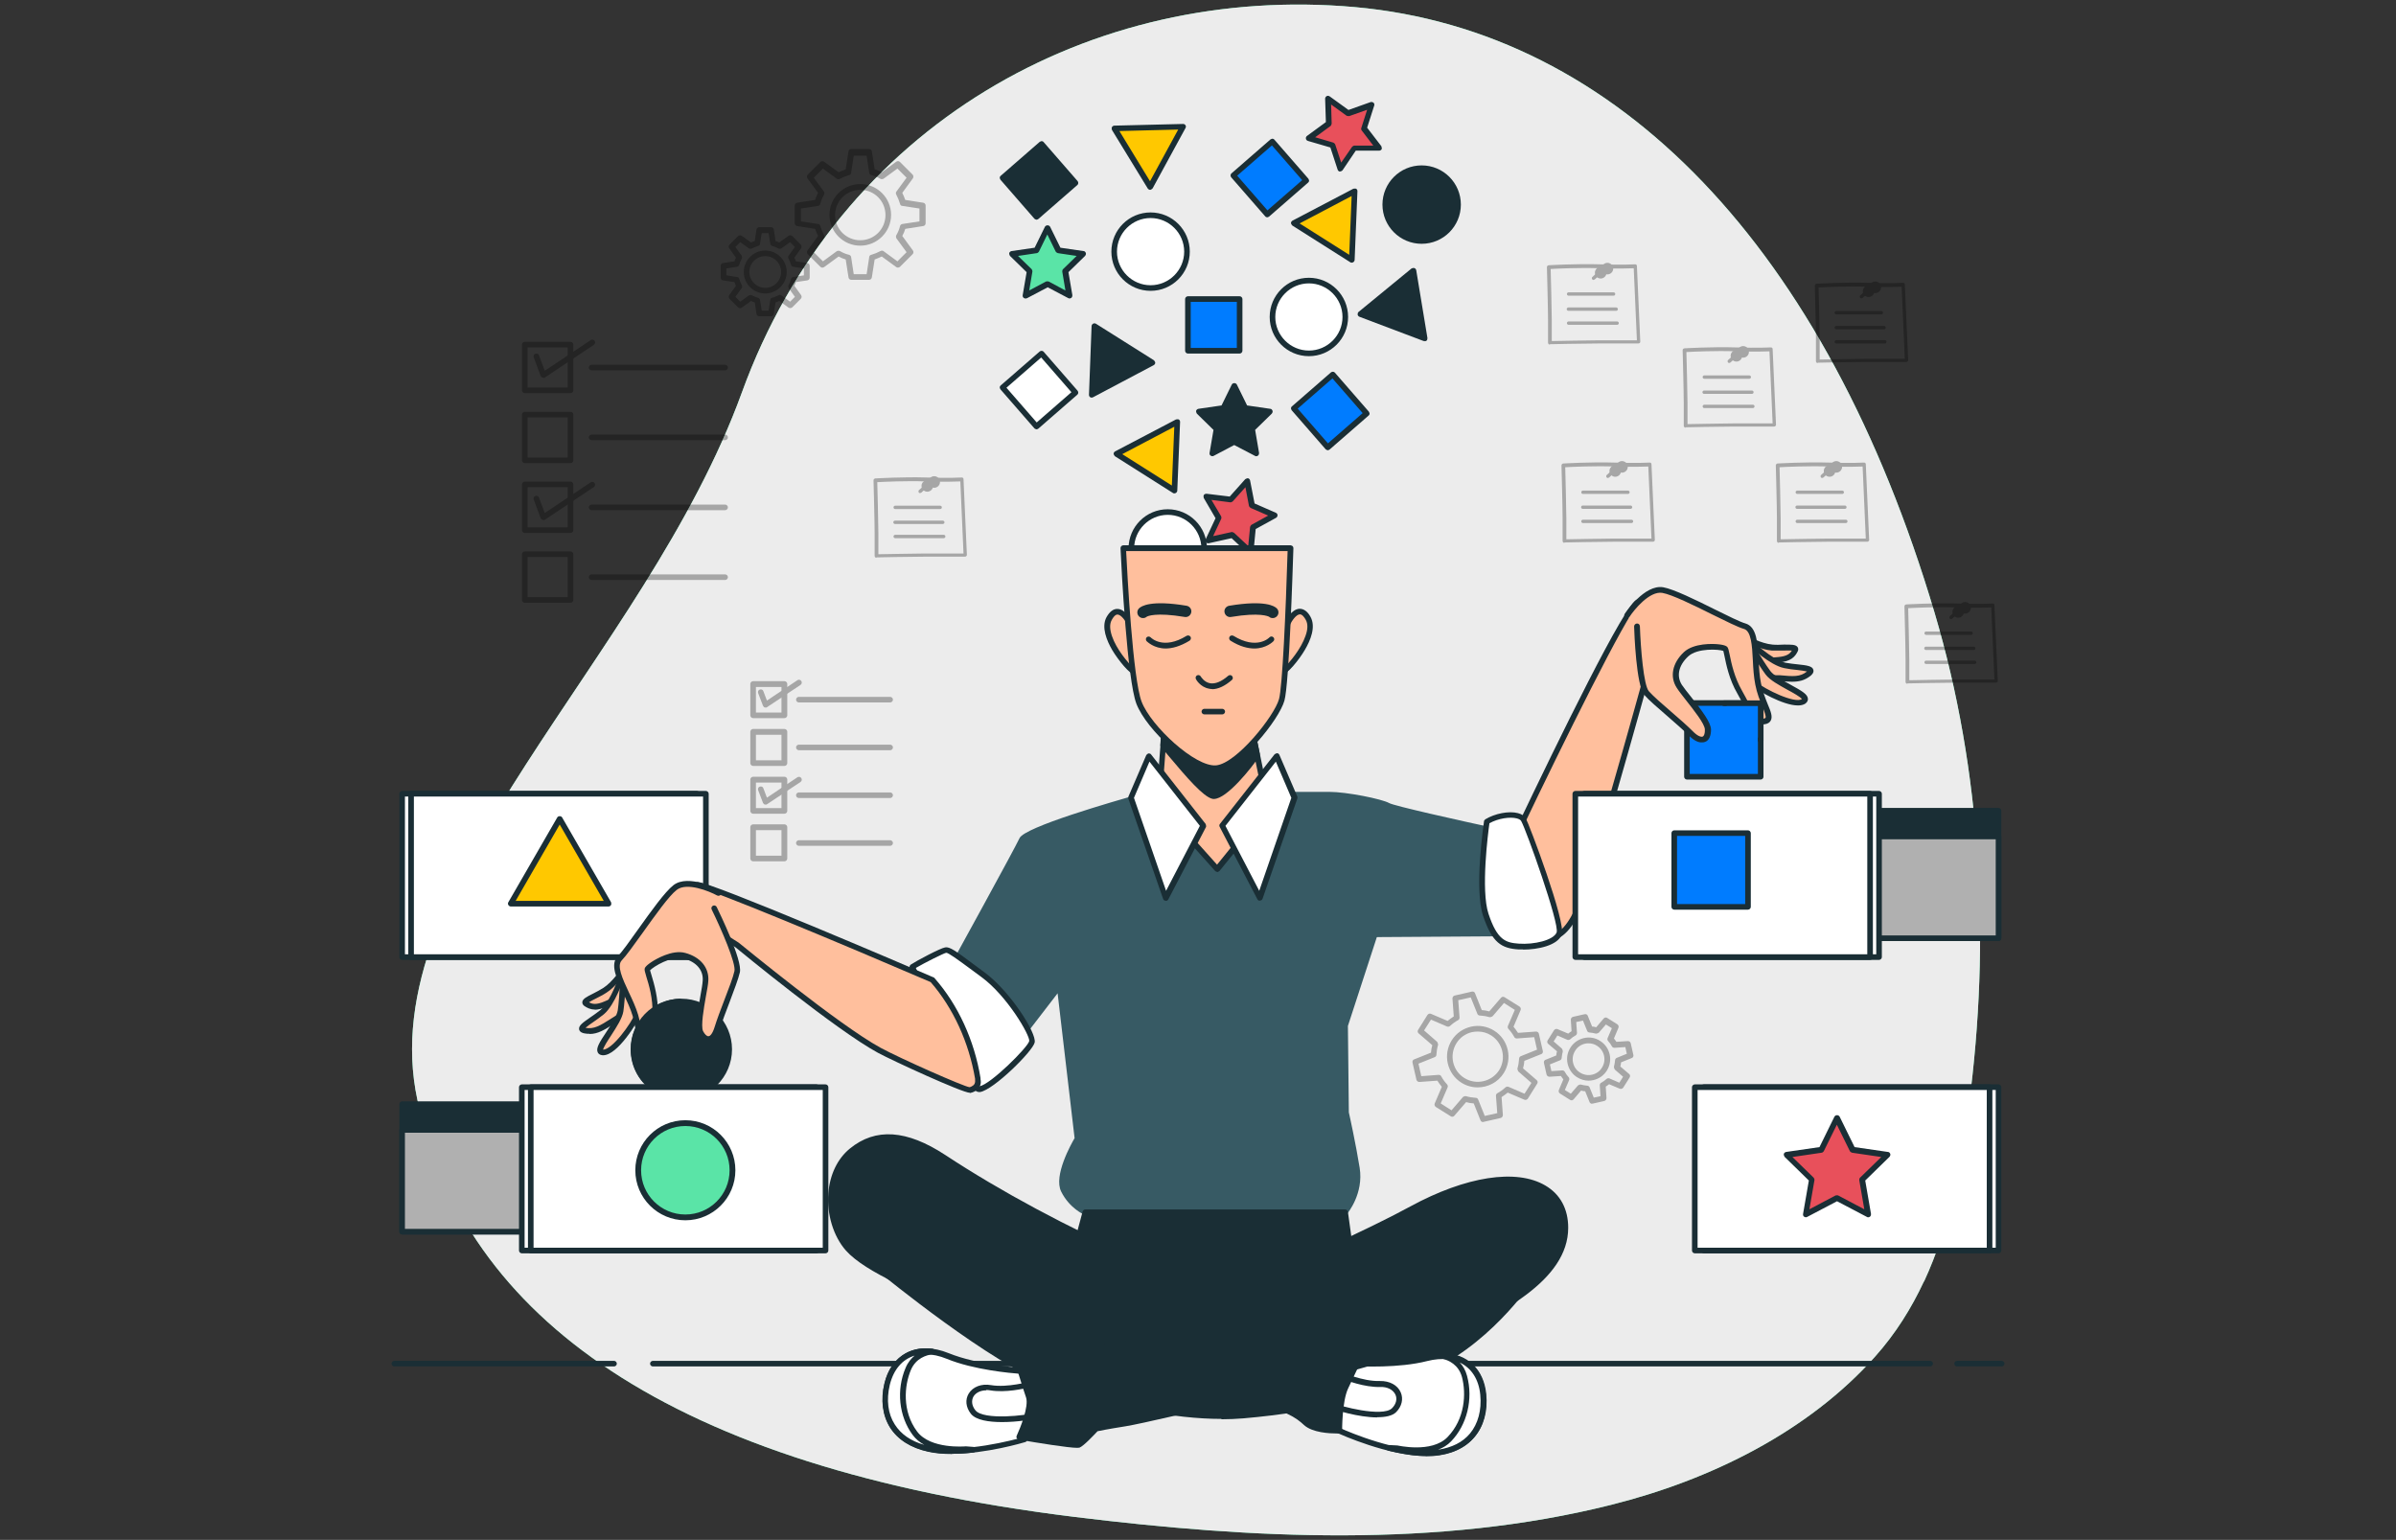 <?xml version="1.0" encoding="UTF-8"?><svg id="Camada_1" xmlns="http://www.w3.org/2000/svg" viewBox="0 0 128.34 82.49"><rect x="0" y="0" width="128.34" height="82.49" fill="#333333" stroke="none"/><defs><style>.cls-1{fill:#007cff;}.cls-2{fill:#fff;}.cls-3{fill:#ececec;}.cls-4{fill:#ffc800;}.cls-5{fill:#ffbf9d;}.cls-6{fill:#e8505b;}.cls-7{fill:#b0b0b0;}.cls-8{fill:#375a64;}.cls-9{fill:#1a2e35;}.cls-10{fill:#5ae4a7;}.cls-11{opacity:.3;}</style></defs><g><path class="cls-10" d="M103.06,68.65c1.37-2.95,1.98-6.24,2.4-9.43,1.16-8.8,.7-17.85-1.84-26.41C97.82,13.3,86.68,1.65,72.57,.38c-14.11-1.26-27.63,6.32-32.83,20.64-5.2,14.32-19.9,26.26-17.38,37.91,2.53,11.65,13.52,19.66,35.2,22.33,9.45,1.16,19.45,1.69,28.75-.65,5.31-1.33,10.53-3.91,14.12-7.93,1.1-1.23,1.95-2.59,2.62-4.03Z"/><path class="cls-3" d="M103.06,68.65c1.37-2.95,1.98-6.24,2.4-9.43,1.16-8.8,.7-17.85-1.84-26.41C97.82,13.3,86.68,1.65,72.57,.38c-14.11-1.26-27.63,6.32-32.83,20.64-5.2,14.32-19.9,26.26-17.38,37.91,2.53,11.65,13.52,19.66,35.2,22.33,9.45,1.16,19.45,1.69,28.75-.65,5.31-1.33,10.53-3.91,14.12-7.93,1.1-1.23,1.95-2.59,2.62-4.03Z"/></g><g><path class="cls-9" d="M107.22,73.2h-2.39c-.08,0-.15-.07-.15-.15s.07-.15,.15-.15h2.39c.08,0,.15,.07,.15,.15s-.07,.15-.15,.15Z"/><path class="cls-9" d="M103.39,73.2H34.97c-.08,0-.15-.07-.15-.15s.07-.15,.15-.15H103.39c.08,0,.15,.07,.15,.15s-.07,.15-.15,.15Z"/><path class="cls-9" d="M32.89,73.2h-11.77c-.08,0-.15-.07-.15-.15s.07-.15,.15-.15h11.77c.08,0,.15,.07,.15,.15s-.07,.15-.15,.15Z"/></g><g><g><rect class="cls-1" x="63.63" y="16.01" width="2.77" height="2.77"/><path class="cls-9" d="M66.4,18.94h-2.77c-.08,0-.15-.07-.15-.15v-2.77c0-.08,.07-.15,.15-.15h2.77c.08,0,.15,.07,.15,.15v2.77c0,.08-.07,.15-.15,.15Zm-2.62-.3h2.47v-2.47h-2.47v2.47Z"/></g><g><rect class="cls-1" x="69.87" y="20.63" width="2.77" height="2.77" transform="translate(3.1 52.28) rotate(-41.11)"/><path class="cls-9" d="M71.12,24.12s-.08-.02-.11-.05l-1.82-2.09s-.04-.07-.04-.11,.02-.08,.05-.1l2.09-1.82c.06-.05,.16-.05,.21,.01l1.82,2.09s.04,.07,.04,.11-.02,.08-.05,.1l-2.09,1.82s-.06,.04-.1,.04Zm-1.61-2.23l1.62,1.86,1.86-1.62-1.62-1.86-1.86,1.62Z"/></g><g><rect class="cls-9" x="54.27" y="8.28" width="2.77" height="2.77" transform="translate(7.37 38.98) rotate(-41.11)"/><path class="cls-9" d="M55.52,11.77s-.08-.02-.11-.05l-1.82-2.09s-.04-.07-.04-.11c0-.04,.02-.08,.05-.1l2.09-1.82s.07-.04,.11-.04c.04,0,.08,.02,.1,.05l1.82,2.09c.05,.06,.05,.16-.01,.21l-2.09,1.82s-.06,.04-.1,.04Zm-1.61-2.23l1.62,1.86,1.86-1.62-1.62-1.86-1.86,1.62Z"/></g><g><rect class="cls-2" x="54.27" y="19.5" width="2.77" height="2.77" transform="translate(-.01 41.75) rotate(-41.11)"/><path class="cls-9" d="M55.52,23s-.08-.02-.11-.05l-1.82-2.09s-.04-.07-.04-.11c0-.04,.02-.08,.05-.1l2.09-1.82c.06-.05,.16-.05,.21,.01l1.82,2.09c.05,.06,.05,.16-.01,.21l-2.09,1.82s-.06,.04-.1,.04Zm-1.61-2.23l1.62,1.86,1.86-1.62-1.62-1.86-1.86,1.62Z"/></g><g><rect class="cls-1" x="66.62" y="8.15" width="2.77" height="2.77" transform="translate(10.5 47.07) rotate(-41.11)"/><path class="cls-9" d="M67.88,11.64s0,0-.01,0c-.04,0-.08-.02-.1-.05l-1.82-2.09c-.05-.06-.05-.16,.01-.21l2.09-1.82s.07-.04,.11-.04c.04,0,.08,.02,.1,.05l1.82,2.09s.04,.07,.04,.11-.02,.08-.05,.1l-2.09,1.82s-.06,.04-.1,.04Zm-1.61-2.23l1.62,1.86,1.86-1.62-1.62-1.86-1.86,1.62Z"/></g><g><polygon class="cls-9" points="66.12 20.67 66.7 21.86 68.02 22.05 67.07 22.98 67.29 24.28 66.12 23.67 64.94 24.28 65.17 22.98 64.21 22.05 65.53 21.86 66.12 20.67"/><path class="cls-9" d="M67.29,24.44s-.05,0-.07-.02l-1.11-.58-1.1,.58c-.05,.03-.11,.02-.16-.01-.05-.03-.07-.09-.06-.15l.21-1.23-.89-.87s-.06-.1-.04-.16c.02-.05,.07-.09,.12-.1l1.24-.18,.55-1.12c.05-.1,.22-.1,.27,0l.55,1.12,1.24,.18c.06,0,.1,.05,.12,.1,.02,.05,0,.11-.04,.16l-.89,.87,.21,1.23c0,.06-.01,.11-.06,.15-.03,.02-.06,.03-.09,.03Zm-2.75-2.28l.73,.71s.05,.08,.04,.13l-.17,1.01,.9-.48s.1-.02,.14,0l.9,.48-.17-1.01s0-.1,.04-.13l.73-.71-1.01-.15s-.09-.04-.11-.08l-.45-.92-.45,.92s-.06,.08-.11,.08l-1.01,.15Z"/></g><g><polygon class="cls-10" points="56.11 12.22 56.7 13.41 58.01 13.6 57.06 14.53 57.28 15.84 56.11 15.22 54.93 15.84 55.16 14.53 54.21 13.6 55.52 13.41 56.11 12.22"/><path class="cls-9" d="M54.93,15.99s-.06,0-.09-.03c-.05-.03-.07-.09-.06-.15l.21-1.23-.89-.87s-.06-.1-.04-.16c.02-.05,.07-.09,.12-.1l1.24-.18,.55-1.12c.03-.05,.08-.08,.14-.08h0c.06,0,.11,.03,.14,.08l.55,1.12,1.24,.18c.06,0,.1,.05,.12,.1,.02,.05,0,.11-.04,.16l-.89,.87,.21,1.23c0,.06-.01,.11-.06,.15-.05,.03-.11,.04-.16,.01l-1.1-.58-1.1,.58s-.05,.02-.07,.02Zm-.4-2.28l.73,.71s.05,.08,.04,.13l-.17,1.01,.9-.48s.1-.02,.14,0l.9,.48-.17-1.01s0-.1,.04-.13l.73-.71-1.01-.15s-.09-.04-.11-.08l-.45-.92-.45,.92s-.06,.08-.11,.08l-1.01,.15Z"/></g><g><polygon class="cls-6" points="73.46 5.62 73.06 6.88 73.87 7.93 72.54 7.94 71.79 9.04 71.38 7.77 70.1 7.4 71.17 6.62 71.13 5.29 72.21 6.07 73.46 5.62"/><path class="cls-9" d="M71.79,9.19s-.01,0-.02,0c-.06,0-.1-.05-.12-.1l-.39-1.19-1.2-.35c-.06-.02-.1-.06-.11-.12-.01-.06,.01-.11,.06-.15l1.01-.74-.04-1.25c0-.06,.03-.11,.08-.14,.05-.03,.11-.02,.16,.01l1.01,.73,1.18-.42c.05-.02,.12,0,.16,.03,.04,.04,.06,.1,.04,.15l-.38,1.19,.76,.99s.04,.11,.02,.16c-.03,.05-.08,.08-.14,.08h-1.25s-.7,1.04-.7,1.04c-.03,.04-.08,.07-.13,.07Zm-1.35-1.84l.98,.29s.09,.05,.1,.1l.32,.97,.58-.84s.07-.07,.12-.07h1.02s-.62-.81-.62-.81c-.03-.04-.04-.09-.02-.14l.31-.97-.96,.34s-.1,0-.14-.02l-.83-.6,.03,1.02s-.02,.1-.06,.13l-.82,.6Z"/></g><g><polygon class="cls-6" points="64.61 26.6 65.92 26.76 66.8 25.77 67.06 27.07 68.27 27.6 67.11 28.25 66.98 29.57 66.01 28.66 64.71 28.95 65.28 27.74 64.61 26.6"/><path class="cls-9" d="M66.98,29.72s-.07-.01-.1-.04l-.91-.85-1.22,.27c-.06,.01-.11,0-.15-.05-.04-.05-.04-.11-.02-.16l.53-1.13-.63-1.08s-.03-.11,0-.16c.03-.05,.09-.07,.15-.07l1.24,.15,.83-.93s.1-.06,.15-.05c.06,.02,.1,.06,.11,.12l.24,1.23,1.14,.5c.05,.02,.09,.07,.09,.13,0,.06-.03,.11-.08,.14l-1.09,.6-.12,1.24c0,.06-.04,.11-.1,.13-.02,0-.04,0-.05,0Zm-.97-1.21s.08,.01,.1,.04l.75,.7,.1-1.02s.03-.09,.08-.12l.89-.49-.94-.41s-.08-.06-.09-.11l-.19-1-.68,.76s-.08,.06-.13,.05l-1.01-.13,.52,.88s.03,.1,0,.14l-.43,.92,1-.22s.02,0,.03,0Z"/></g><g><circle class="cls-2" cx="70.11" cy="16.98" r="1.95" transform="translate(37.41 81.28) rotate(-76.66)"/><path class="cls-9" d="M70.11,19.08c-1.16,0-2.1-.94-2.1-2.1s.94-2.1,2.1-2.1,2.1,.94,2.1,2.1-.94,2.1-2.1,2.1Zm0-3.9c-.99,0-1.8,.81-1.8,1.8s.81,1.8,1.8,1.8,1.8-.81,1.8-1.8-.81-1.8-1.8-1.8Z"/></g><g><circle class="cls-2" cx="62.55" cy="29.38" r="1.95"/><path class="cls-9" d="M62.55,31.48c-1.16,0-2.1-.94-2.1-2.1s.94-2.1,2.1-2.1,2.1,.94,2.1,2.1-.94,2.1-2.1,2.1Zm0-3.9c-.99,0-1.8,.81-1.8,1.8s.81,1.8,1.8,1.8,1.8-.81,1.8-1.8-.81-1.8-1.8-1.8Z"/></g><g><circle class="cls-9" cx="76.15" cy="10.96" r="1.95"/><path class="cls-9" d="M76.15,13.06c-1.16,0-2.1-.94-2.1-2.1s.94-2.1,2.1-2.1,2.1,.94,2.1,2.1-.94,2.1-2.1,2.1Zm0-3.9c-.99,0-1.8,.81-1.8,1.8s.81,1.8,1.8,1.8,1.8-.81,1.8-1.8-.81-1.8-1.8-1.8Z"/></g><g><circle class="cls-2" cx="61.63" cy="13.48" r="1.95" transform="translate(34.29 70.34) rotate(-76.66)"/><path class="cls-9" d="M61.63,15.58c-1.16,0-2.1-.94-2.1-2.1s.94-2.1,2.1-2.1,2.1,.94,2.1,2.1-.94,2.1-2.1,2.1Zm0-3.9c-.99,0-1.8,.81-1.8,1.8s.81,1.8,1.8,1.8,1.8-.81,1.8-1.8-.81-1.8-1.8-1.8Z"/></g><g><polygon class="cls-9" points="61.73 19.43 58.61 17.47 58.48 21.15 61.73 19.43"/><path class="cls-9" d="M58.48,21.3s-.06,0-.08-.02c-.05-.03-.07-.08-.07-.13l.14-3.68c0-.05,.03-.1,.08-.13,.05-.03,.11-.02,.15,0l3.11,1.96s.07,.08,.07,.13c0,.05-.03,.1-.08,.13l-3.25,1.72s-.05,.02-.07,.02Zm.28-3.56l-.12,3.15,2.79-1.47-2.67-1.68Z"/></g><g><polygon class="cls-9" points="76.31 18.11 75.72 14.48 72.87 16.82 76.31 18.11"/><path class="cls-9" d="M76.31,18.27s-.04,0-.05,0l-3.44-1.3c-.05-.02-.09-.06-.1-.12,0-.05,.01-.11,.05-.14l2.84-2.33s.1-.04,.15-.02c.05,.02,.09,.06,.1,.12l.6,3.63c0,.05-.01,.11-.05,.14-.03,.02-.06,.03-.1,.03Zm-3.14-1.5l2.95,1.11-.51-3.11-2.44,2Z"/></g><g><polygon class="cls-4" points="62.91 26.28 63.06 22.6 59.8 24.31 62.91 26.28"/><path class="cls-9" d="M62.91,26.43s-.06,0-.08-.02l-3.11-1.97s-.07-.08-.07-.13c0-.05,.03-.1,.08-.13l3.26-1.71s.11-.02,.15,0c.05,.03,.07,.08,.07,.13l-.15,3.68c0,.05-.03,.1-.08,.13-.02,.01-.05,.02-.07,.02Zm-2.81-2.11l2.67,1.69,.13-3.15-2.79,1.47Z"/></g><g><polygon class="cls-4" points="72.41 13.92 72.56 10.24 69.3 11.95 72.41 13.92"/><path class="cls-9" d="M72.41,14.07s-.06,0-.08-.02l-3.11-1.97s-.07-.08-.07-.13c0-.05,.03-.1,.08-.13l3.26-1.71s.11-.02,.15,0c.05,.03,.07,.08,.07,.13l-.15,3.68c0,.05-.03,.1-.08,.13-.02,.01-.05,.02-.07,.02Zm-2.81-2.11l2.67,1.69,.13-3.15-2.79,1.47Z"/></g><g><polygon class="cls-4" points="59.7 6.88 61.61 10.02 63.37 6.79 59.7 6.88"/><path class="cls-9" d="M61.61,10.17c-.05,0-.1-.03-.13-.07l-1.92-3.14s-.03-.1,0-.15c.03-.05,.08-.08,.13-.08l3.68-.09c.07,0,.1,.03,.13,.07s.03,.1,0,.15l-1.76,3.23s-.08,.08-.13,.08h0Zm-1.65-3.15l1.64,2.69,1.51-2.77-3.15,.08Z"/></g></g><g class="cls-11"><g><path d="M90.29,22.91s-.05,0-.07-.03c-.02-.02-.03-.04-.03-.07v-1.22c0-.62-.06-2.81-.06-2.83,0-.05,.04-.09,.09-.1,.01,0,1.51-.09,2.74-.05,1.23,.04,1.89,0,1.89,0,.02,0,.05,0,.07,.02,.02,.02,.03,.04,.03,.07l.18,4.05s0,.05-.03,.07c-.02,.02-.04,.03-.07,.03h-2.14c-.82,0-2.6,.04-2.61,.04h0Zm.04-4.06c.01,.42,.06,2.2,.06,2.75v1.12c.38,0,1.81-.04,2.52-.04h2.04l-.17-3.86c-.23,.01-.85,.03-1.82,0-1.06-.04-2.3,.02-2.64,.04Z"/><path d="M93.32,19.06c0-.17-.14-.31-.31-.31s-.31,.14-.31,.31,.14,.31,.31,.31,.31-.14,.31-.31Z"/><circle cx="93.37" cy="18.85" r=".31"/><path d="M92.63,19.45s-.05-.01-.07-.03c-.03-.04-.03-.1,0-.13l.21-.19s.1-.03,.13,0c.03,.04,.03,.1,0,.13l-.21,.19s-.04,.02-.06,.02Z"/></g><path d="M93.7,20.29h-2.41c-.05,0-.09-.04-.09-.09s.04-.09,.09-.09h2.41c.05,0,.09,.04,.09,.09s-.04,.09-.09,.09Z"/><path d="M93.84,21.1h-2.56c-.05,0-.09-.04-.09-.09s.04-.09,.09-.09h2.56c.05,0,.09,.04,.09,.09s-.04,.09-.09,.09Z"/><path d="M93.89,21.86h-2.6c-.05,0-.09-.04-.09-.09s.04-.09,.09-.09h2.6c.05,0,.09,.04,.09,.09s-.04,.09-.09,.09Z"/></g><g class="cls-11"><g><path d="M102.17,36.63s-.05,0-.07-.03c-.02-.02-.03-.04-.03-.07v-1.22c0-.62-.06-2.81-.06-2.83,0-.05,.04-.09,.09-.1,.01,0,1.51-.09,2.74-.05,1.23,.04,1.89,0,1.89,0,.02,0,.05,0,.07,.02,.02,.02,.03,.04,.03,.07l.18,4.05s0,.05-.03,.07c-.02,.02-.04,.03-.07,.03h-2.14c-.82,0-2.6,.04-2.61,.04h0Zm.04-4.06c.01,.42,.06,2.2,.06,2.75v1.12c.38,0,1.81-.04,2.52-.04h2.04l-.17-3.86c-.23,.01-.85,.03-1.82,0-1.06-.04-2.3,.02-2.64,.04Z"/><path d="M105.2,32.78c0-.17-.14-.31-.31-.31s-.31,.14-.31,.31,.14,.31,.31,.31,.31-.14,.31-.31Z"/><path d="M105.57,32.56c0-.17-.14-.31-.31-.31s-.31,.14-.31,.31,.14,.31,.31,.31,.31-.14,.31-.31Z"/><path d="M104.51,33.17s-.05-.01-.07-.03c-.03-.04-.03-.1,0-.13l.21-.19s.1-.03,.13,0c.03,.04,.03,.1,0,.13l-.21,.19s-.04,.02-.06,.02Z"/></g><path d="M105.58,34.01h-2.41c-.05,0-.09-.04-.09-.09s.04-.09,.09-.09h2.41c.05,0,.09,.04,.09,.09s-.04,.09-.09,.09Z"/><path d="M105.72,34.82h-2.56c-.05,0-.09-.04-.09-.09s.04-.09,.09-.09h2.56c.05,0,.09,.04,.09,.09s-.04,.09-.09,.09Z"/><path d="M105.77,35.57h-2.6c-.05,0-.09-.04-.09-.09s.04-.09,.09-.09h2.6c.05,0,.09,.04,.09,.09s-.04,.09-.09,.09Z"/></g><g class="cls-11"><g><path d="M46.95,29.88s-.05,0-.07-.03c-.02-.02-.03-.04-.03-.07v-1.22c0-.62-.06-2.81-.06-2.83,0-.05,.04-.09,.09-.1,.01,0,1.51-.09,2.74-.05,1.23,.04,1.89,0,1.89,0,.02,0,.05,0,.07,.02,.02,.02,.03,.04,.03,.07l.18,4.05s0,.05-.03,.07c-.02,.02-.04,.03-.07,.03h-2.14c-.82,0-2.6,.04-2.61,.04h0Zm.04-4.06c.01,.42,.06,2.2,.06,2.75v1.12c.38,0,1.81-.04,2.52-.04h2.04l-.17-3.86c-.23,.01-.85,.03-1.82,0-1.06-.04-2.3,.02-2.64,.04Z"/><path d="M49.98,26.03c0-.17-.14-.31-.31-.31s-.31,.14-.31,.31,.14,.31,.31,.31,.31-.14,.31-.31Z"/><path d="M50.35,25.82c0-.17-.14-.31-.31-.31s-.31,.14-.31,.31,.14,.31,.31,.31,.31-.14,.31-.31Z"/><path d="M49.29,26.42s-.05-.01-.07-.03c-.03-.04-.03-.1,0-.13l.21-.19s.1-.03,.13,0c.03,.04,.03,.1,0,.13l-.21,.19s-.04,.02-.06,.02Z"/></g><path d="M50.36,27.27h-2.41c-.05,0-.09-.04-.09-.09s.04-.09,.09-.09h2.41c.05,0,.09,.04,.09,.09s-.04,.09-.09,.09Z"/><path d="M50.5,28.07h-2.56c-.05,0-.09-.04-.09-.09s.04-.09,.09-.09h2.56c.05,0,.09,.04,.09,.09s-.04,.09-.09,.09Z"/><path d="M50.55,28.83h-2.6c-.05,0-.09-.04-.09-.09s.04-.09,.09-.09h2.6c.05,0,.09,.04,.09,.09s-.04,.09-.09,.09Z"/></g><g class="cls-11"><g><path d="M83.8,29.08s-.05,0-.07-.03c-.02-.02-.03-.04-.03-.07v-1.22c0-.62-.06-2.81-.06-2.83,0-.05,.04-.09,.09-.1,.01,0,1.51-.09,2.74-.05,1.23,.04,1.89,0,1.89,0,.02,0,.05,0,.07,.02,.02,.02,.03,.04,.03,.07l.18,4.05s0,.05-.03,.07c-.02,.02-.04,.03-.07,.03h-2.14c-.82,0-2.6,.04-2.61,.04h0Zm.04-4.06c.01,.42,.06,2.2,.06,2.75v1.12c.38,0,1.81-.04,2.52-.04h2.04l-.17-3.86c-.23,.01-.85,.03-1.82,0-1.06-.04-2.3,.02-2.64,.04Z"/><path d="M86.83,25.23c0-.17-.14-.31-.31-.31s-.31,.14-.31,.31,.14,.31,.31,.31,.31-.14,.31-.31Z"/><path d="M87.19,25.01c0-.17-.14-.31-.31-.31s-.31,.14-.31,.31,.14,.31,.31,.31,.31-.14,.31-.31Z"/><path d="M86.13,25.61s-.05-.01-.07-.03c-.03-.04-.03-.1,0-.13l.21-.19s.1-.03,.13,0c.03,.04,.03,.1,0,.13l-.21,.19s-.04,.02-.06,.02Z"/></g><path d="M87.2,26.46h-2.41c-.05,0-.09-.04-.09-.09s.04-.09,.09-.09h2.41c.05,0,.09,.04,.09,.09s-.04,.09-.09,.09Z"/><path d="M87.34,27.26h-2.56c-.05,0-.09-.04-.09-.09s.04-.09,.09-.09h2.56c.05,0,.09,.04,.09,.09s-.04,.09-.09,.09Z"/><path d="M87.39,28.02h-2.6c-.05,0-.09-.04-.09-.09s.04-.09,.09-.09h2.6c.05,0,.09,.04,.09,.09s-.04,.09-.09,.09Z"/></g><g class="cls-11"><g><path d="M95.28,29.08s-.05,0-.07-.03c-.02-.02-.03-.04-.03-.07v-1.22c0-.62-.06-2.81-.06-2.83,0-.05,.04-.09,.09-.1,.01,0,1.51-.09,2.74-.05,1.23,.04,1.89,0,1.89,0,.02,0,.05,0,.07,.02,.02,.02,.03,.04,.03,.07l.18,4.05s0,.05-.03,.07c-.02,.02-.04,.03-.07,.03h-2.14c-.82,0-2.6,.04-2.61,.04h0Zm.04-4.06c.01,.42,.06,2.2,.06,2.75v1.12c.38,0,1.81-.04,2.52-.04h2.04l-.17-3.86c-.23,.01-.85,.03-1.82,0-1.06-.04-2.3,.02-2.64,.04Z"/><path d="M98.31,25.23c0-.17-.14-.31-.31-.31s-.31,.14-.31,.31,.14,.31,.31,.31,.31-.14,.31-.31Z"/><path d="M98.67,25.01c0-.17-.14-.31-.31-.31s-.31,.14-.31,.31,.14,.31,.31,.31,.31-.14,.31-.31Z"/><path d="M97.61,25.61s-.05-.01-.07-.03c-.03-.04-.03-.1,0-.13l.21-.19s.1-.03,.13,0c.03,.04,.03,.1,0,.13l-.21,.19s-.04,.02-.06,.02Z"/></g><path d="M98.68,26.46h-2.41c-.05,0-.09-.04-.09-.09s.04-.09,.09-.09h2.41c.05,0,.09,.04,.09,.09s-.04,.09-.09,.09Z"/><path d="M98.82,27.26h-2.56c-.05,0-.09-.04-.09-.09s.04-.09,.09-.09h2.56c.05,0,.09,.04,.09,.09s-.04,.09-.09,.09Z"/><path d="M98.87,28.02h-2.6c-.05,0-.09-.04-.09-.09s.04-.09,.09-.09h2.6c.05,0,.09,.04,.09,.09s-.04,.09-.09,.09Z"/></g><g class="cls-11"><g><path d="M97.37,19.45s-.05,0-.07-.03c-.02-.02-.03-.04-.03-.07v-1.22c0-.62-.06-2.81-.06-2.83,0-.05,.04-.09,.09-.1,.01,0,1.51-.09,2.74-.05,1.23,.04,1.89,0,1.89,0,.02,0,.05,0,.07,.02,.02,.02,.03,.04,.03,.07l.18,4.05s0,.05-.03,.07c-.02,.02-.04,.03-.07,.03h-2.14c-.82,0-2.6,.04-2.61,.04h0Zm.04-4.06c.01,.42,.06,2.2,.06,2.75v1.12c.38,0,1.81-.04,2.52-.04h2.04l-.17-3.86c-.23,.01-.85,.03-1.82,0-1.06-.04-2.3,.02-2.64,.04Z"/><path d="M100.4,15.6c0-.17-.14-.31-.31-.31s-.31,.14-.31,.31,.14,.31,.31,.31,.31-.14,.31-.31Z"/><circle cx="100.45" cy="15.39" r=".31"/><path d="M99.71,15.99s-.05-.01-.07-.03c-.03-.04-.03-.1,0-.13l.21-.19s.1-.03,.13,0c.03,.04,.03,.1,0,.13l-.21,.19s-.04,.02-.06,.02Z"/></g><path d="M100.77,16.84h-2.41c-.05,0-.09-.04-.09-.09s.04-.09,.09-.09h2.41c.05,0,.09,.04,.09,.09s-.04,.09-.09,.09Z"/><path d="M100.92,17.64h-2.56c-.05,0-.09-.04-.09-.09s.04-.09,.09-.09h2.56c.05,0,.09,.04,.09,.09s-.04,.09-.09,.09Z"/><path d="M100.96,18.4h-2.6c-.05,0-.09-.04-.09-.09s.04-.09,.09-.09h2.6c.05,0,.09,.04,.09,.09s-.04,.09-.09,.09Z"/></g><g class="cls-11"><g><path d="M83.02,18.46s-.05,0-.07-.03c-.02-.02-.03-.04-.03-.07v-1.22c0-.62-.06-2.81-.06-2.83,0-.05,.04-.09,.09-.1,.01,0,1.51-.09,2.74-.05,1.23,.04,1.89,0,1.89,0,.02,0,.05,0,.07,.02,.02,.02,.03,.04,.03,.07l.18,4.05s0,.05-.03,.07c-.02,.02-.04,.03-.07,.03h-2.14c-.82,0-2.6,.04-2.61,.04h0Zm.04-4.06c.01,.42,.06,2.2,.06,2.75v1.12c.38,0,1.81-.04,2.52-.04h2.04l-.17-3.86c-.23,.01-.85,.03-1.82,0-1.06-.04-2.3,.02-2.64,.04Z"/><circle cx="85.74" cy="14.61" r=".31"/><path d="M86.41,14.39c0-.17-.14-.31-.31-.31s-.31,.14-.31,.31,.14,.31,.31,.31,.31-.14,.31-.31Z"/><path d="M85.36,15s-.05-.01-.07-.03c-.03-.04-.03-.1,0-.13l.21-.19s.1-.03,.13,0c.03,.04,.03,.1,0,.13l-.21,.19s-.04,.02-.06,.02Z"/></g><path d="M86.43,15.84h-2.41c-.05,0-.09-.04-.09-.09s.04-.09,.09-.09h2.41c.05,0,.09,.04,.09,.09s-.04,.09-.09,.09Z"/><path d="M86.57,16.65h-2.56c-.05,0-.09-.04-.09-.09s.04-.09,.09-.09h2.56c.05,0,.09,.04,.09,.09s-.04,.09-.09,.09Z"/><path d="M86.62,17.4h-2.6c-.05,0-.09-.04-.09-.09s.04-.09,.09-.09h2.6c.05,0,.09,.04,.09,.09s-.04,.09-.09,.09Z"/></g><g class="cls-11"><g><path d="M30.56,21.06h-2.45c-.08,0-.15-.07-.15-.15v-2.45c0-.08,.07-.15,.15-.15h2.45c.08,0,.15,.07,.15,.15v2.45c0,.08-.07,.15-.15,.15Zm-2.3-.3h2.15v-2.15h-2.15v2.15Z"/><path d="M38.84,19.84h-7.15c-.08,0-.15-.07-.15-.15s.07-.15,.15-.15h7.15c.08,0,.15,.07,.15,.15s-.07,.15-.15,.15Z"/></g><g><path d="M30.56,24.81h-2.45c-.08,0-.15-.07-.15-.15v-2.45c0-.08,.07-.15,.15-.15h2.45c.08,0,.15,.07,.15,.15v2.45c0,.08-.07,.15-.15,.15Zm-2.3-.3h2.15v-2.15h-2.15v2.15Z"/><path d="M38.84,23.58h-7.15c-.08,0-.15-.07-.15-.15s.07-.15,.15-.15h7.15c.08,0,.15,.07,.15,.15s-.07,.15-.15,.15Z"/></g><g><path d="M30.56,28.55h-2.45c-.08,0-.15-.07-.15-.15v-2.45c0-.08,.07-.15,.15-.15h2.45c.08,0,.15,.07,.15,.15v2.45c0,.08-.07,.15-.15,.15Zm-2.3-.3h2.15v-2.15h-2.15v2.15Z"/><path d="M38.84,27.33h-7.15c-.08,0-.15-.07-.15-.15s.07-.15,.15-.15h7.15c.08,0,.15,.07,.15,.15s-.07,.15-.15,.15Z"/></g><g><path d="M30.56,32.29h-2.45c-.08,0-.15-.07-.15-.15v-2.45c0-.08,.07-.15,.15-.15h2.45c.08,0,.15,.07,.15,.15v2.45c0,.08-.07,.15-.15,.15Zm-2.3-.3h2.15v-2.15h-2.15v2.15Z"/><path d="M38.84,31.07h-7.15c-.08,0-.15-.07-.15-.15s.07-.15,.15-.15h7.15c.08,0,.15,.07,.15,.15s-.07,.15-.15,.15Z"/></g><path d="M29.11,27.85s-.03,0-.05,0c-.04-.01-.08-.05-.1-.09l-.37-1c-.03-.08,.01-.17,.09-.19,.08-.03,.17,.01,.19,.09l.31,.82,2.46-1.64c.07-.05,.16-.03,.21,.04,.05,.07,.03,.16-.04,.21l-2.62,1.75s-.05,.03-.08,.03Z"/><path d="M29.11,20.23s-.03,0-.05,0c-.04-.01-.08-.05-.1-.09l-.37-1c-.03-.08,.01-.17,.09-.19,.08-.03,.17,.01,.19,.09l.31,.82,2.46-1.64c.07-.05,.16-.03,.21,.04s.03,.16-.04,.21l-2.62,1.75s-.05,.03-.08,.03Z"/></g><g class="cls-11"><g><path d="M42.02,38.47h-1.68c-.08,0-.15-.07-.15-.15v-1.68c0-.08,.07-.15,.15-.15h1.68c.08,0,.15,.07,.15,.15v1.68c0,.08-.07,.15-.15,.15Zm-1.53-.3h1.37v-1.37h-1.37v1.37Z"/><path d="M47.68,37.63h-4.89c-.08,0-.15-.07-.15-.15s.07-.15,.15-.15h4.89c.08,0,.15,.07,.15,.15s-.07,.15-.15,.15Z"/></g><g><path d="M42.02,41.03h-1.68c-.08,0-.15-.07-.15-.15v-1.68c0-.08,.07-.15,.15-.15h1.68c.08,0,.15,.07,.15,.15v1.68c0,.08-.07,.15-.15,.15Zm-1.53-.3h1.37v-1.37h-1.37v1.37Z"/><path d="M47.68,40.19h-4.89c-.08,0-.15-.07-.15-.15s.07-.15,.15-.15h4.89c.08,0,.15,.07,.15,.15s-.07,.15-.15,.15Z"/></g><g><path d="M42.02,43.59h-1.68c-.08,0-.15-.07-.15-.15v-1.68c0-.08,.07-.15,.15-.15h1.68c.08,0,.15,.07,.15,.15v1.68c0,.08-.07,.15-.15,.15Zm-1.53-.3h1.37v-1.37h-1.37v1.37Z"/><path d="M47.68,42.75h-4.89c-.08,0-.15-.07-.15-.15s.07-.15,.15-.15h4.89c.08,0,.15,.07,.15,.15s-.07,.15-.15,.15Z"/></g><g><path d="M42.02,46.14h-1.68c-.08,0-.15-.07-.15-.15v-1.68c0-.08,.07-.15,.15-.15h1.68c.08,0,.15,.07,.15,.15v1.68c0,.08-.07,.15-.15,.15Zm-1.53-.3h1.37v-1.37h-1.37v1.37Z"/><path d="M47.68,45.31h-4.89c-.08,0-.15-.07-.15-.15s.07-.15,.15-.15h4.89c.08,0,.15,.07,.15,.15s-.07,.15-.15,.15Z"/></g><path d="M41.02,43.1s-.03,0-.05,0c-.04-.01-.08-.05-.1-.09l-.26-.68c-.03-.08,.01-.17,.09-.19,.08-.03,.17,.01,.19,.09l.19,.5,1.63-1.09c.07-.05,.16-.03,.21,.04,.05,.07,.03,.16-.04,.21l-1.79,1.19s-.05,.03-.08,.03Z"/><path d="M41.02,37.9s-.03,0-.05,0c-.04-.01-.08-.05-.1-.09l-.26-.68c-.03-.08,.01-.17,.09-.19,.08-.03,.17,.01,.19,.09l.19,.5,1.63-1.09c.07-.05,.16-.03,.21,.04,.05,.07,.03,.16-.04,.21l-1.79,1.19s-.05,.03-.08,.03Z"/></g><g><g class="cls-11"><path d="M46.55,14.99h-.95c-.07,0-.14-.05-.15-.13l-.15-.96c-.13-.04-.26-.09-.38-.16l-.78,.57c-.06,.04-.14,.04-.2-.02l-.67-.67c-.05-.05-.06-.14-.02-.2l.57-.78c-.06-.12-.11-.25-.16-.38l-.96-.15c-.07-.01-.13-.07-.13-.15v-.95c0-.07,.05-.14,.13-.15l.96-.15c.04-.13,.09-.26,.16-.38l-.57-.78c-.04-.06-.04-.14,.02-.2l.67-.67c.05-.05,.14-.06,.2-.02l.78,.57c.12-.06,.25-.11,.38-.16l.15-.96c.01-.07,.07-.13,.15-.13h.95c.07,0,.14,.05,.15,.13l.15,.96c.13,.04,.26,.09,.38,.16l.78-.57c.06-.04,.14-.04,.2,.02l.67,.67c.05,.05,.06,.14,.02,.2l-.57,.78c.06,.12,.11,.25,.16,.38l.96,.15c.07,.01,.13,.07,.13,.15v.95c0,.07-.05,.14-.13,.15l-.96,.15c-.04,.13-.09,.26-.16,.38l.57,.78c.04,.06,.04,.14-.02,.2l-.67,.67c-.05,.05-.14,.06-.2,.02l-.78-.57c-.12,.06-.25,.11-.38,.16l-.15,.96c-.01,.07-.07,.13-.15,.13Zm-.82-.3h.69l.14-.92c0-.06,.05-.11,.11-.12,.17-.05,.34-.12,.49-.2,.05-.03,.12-.03,.16,0l.75,.55,.49-.49-.55-.75s-.04-.11,0-.16c.09-.15,.16-.32,.2-.49,.02-.06,.06-.1,.12-.11l.92-.14v-.69l-.92-.14c-.06,0-.11-.05-.12-.11-.05-.17-.12-.34-.2-.49-.03-.05-.03-.12,0-.16l.55-.75-.49-.49-.75,.55s-.11,.04-.16,0c-.15-.09-.32-.16-.49-.2-.06-.02-.1-.06-.11-.12l-.14-.92h-.69l-.14,.92c0,.06-.05,.11-.11,.12-.17,.05-.34,.12-.49,.2-.05,.03-.12,.03-.16,0l-.75-.55-.49,.49,.55,.75s.04,.11,0,.16c-.09,.15-.16,.32-.2,.49-.02,.06-.06,.1-.12,.11l-.92,.14v.69l.92,.14c.06,0,.11,.05,.12,.11,.05,.17,.12,.34,.2,.49,.03,.05,.03,.12,0,.16l-.55,.75,.49,.49,.75-.55s.11-.04,.16,0c.15,.09,.32,.16,.49,.2,.06,.02,.1,.06,.11,.12l.14,.92Zm3.68-2.71h0Zm-3.33,1.18c-.91,0-1.65-.74-1.65-1.65s.74-1.65,1.65-1.65,1.65,.74,1.65,1.65-.74,1.65-1.65,1.65Zm0-2.99c-.74,0-1.35,.6-1.35,1.35s.6,1.35,1.35,1.35,1.35-.6,1.35-1.35-.6-1.35-1.35-1.35Z"/></g><g class="cls-11"><path d="M41.3,16.94h-.63c-.07,0-.14-.05-.15-.13l-.09-.61c-.07-.02-.14-.05-.2-.08l-.5,.36c-.06,.04-.14,.04-.2-.02l-.45-.45c-.05-.05-.06-.14-.02-.2l.36-.5c-.03-.07-.06-.13-.08-.2l-.61-.09c-.07-.01-.13-.07-.13-.15v-.63c0-.07,.05-.14,.13-.15l.61-.09c.02-.07,.05-.14,.08-.2l-.36-.5c-.04-.06-.04-.14,.02-.2l.45-.45c.05-.05,.14-.06,.2-.02l.5,.36c.07-.03,.13-.06,.2-.08l.09-.61c.01-.07,.07-.13,.15-.13h.63c.07,0,.14,.05,.15,.13l.09,.61c.07,.02,.14,.05,.2,.08l.5-.36c.06-.04,.14-.04,.2,.02l.45,.45c.05,.05,.06,.14,.02,.2l-.36,.5c.03,.07,.06,.13,.08,.2l.61,.09c.07,.01,.13,.07,.13,.15v.63c0,.07-.05,.14-.13,.15l-.61,.09c-.02,.07-.05,.14-.08,.2l.36,.5c.04,.06,.04,.14-.02,.2l-.45,.45c-.05,.05-.14,.06-.2,.02l-.5-.36c-.07,.03-.13,.06-.2,.08l-.09,.61c-.01,.07-.07,.13-.15,.13Zm-.5-.3h.37l.09-.57c0-.06,.05-.11,.11-.12,.11-.03,.22-.08,.32-.13,.05-.03,.12-.03,.16,0l.47,.34,.26-.26-.34-.47s-.04-.11,0-.16c.06-.1,.1-.21,.13-.32,.02-.06,.06-.1,.12-.11l.57-.09v-.37l-.57-.09c-.06,0-.11-.05-.12-.11-.03-.11-.08-.22-.13-.32-.03-.05-.03-.12,0-.16l.34-.47-.26-.26-.47,.34s-.11,.04-.16,0c-.1-.06-.21-.1-.32-.13-.06-.02-.1-.06-.11-.12l-.09-.57h-.37l-.09,.57c0,.06-.05,.11-.11,.12-.11,.03-.22,.08-.32,.13-.05,.03-.12,.03-.16,0l-.47-.34-.26,.26,.34,.47s.04,.11,0,.16c-.06,.1-.1,.21-.13,.32-.02,.06-.06,.1-.12,.11l-.57,.09v.37l.57,.09c.06,0,.11,.05,.12,.11,.03,.11,.08,.22,.13,.32,.03,.05,.03,.12,0,.16l-.34,.47,.26,.26,.47-.34s.11-.04,.16,0c.1,.06,.21,.1,.32,.13,.06,.02,.1,.06,.11,.12l.09,.57Zm2.42-1.76h0Zm-2.23,.84c-.64,0-1.15-.52-1.15-1.15s.52-1.15,1.15-1.15,1.15,.52,1.15,1.15-.52,1.15-1.15,1.15Zm0-2c-.47,0-.85,.38-.85,.85s.38,.85,.85,.85,.85-.38,.85-.85-.38-.85-.85-.85Z"/></g></g><g><g class="cls-11"><path d="M79.44,60.11c-.06,0-.12-.04-.14-.1l-.36-.9c-.14-.01-.27-.03-.41-.07l-.63,.73c-.05,.06-.13,.07-.19,.03l-.8-.5c-.06-.04-.09-.12-.06-.19l.38-.89c-.09-.11-.17-.22-.24-.33l-.96,.07c-.07,0-.14-.04-.16-.12l-.21-.92c-.02-.07,.02-.15,.09-.17l.9-.36c.01-.14,.03-.27,.07-.4l-.73-.63c-.06-.05-.07-.13-.03-.19l.5-.8c.04-.06,.12-.09,.19-.06l.89,.38c.11-.09,.22-.17,.33-.24l-.07-.96c0-.07,.04-.14,.12-.16l.92-.21c.07-.02,.15,.02,.17,.09l.36,.9c.14,.01,.27,.03,.4,.07l.63-.73c.05-.06,.13-.07,.19-.03l.8,.5c.06,.04,.09,.12,.06,.19l-.38,.89c.09,.11,.17,.22,.24,.33l.96-.07c.08,0,.14,.04,.16,.12l.21,.92c.02,.07-.02,.15-.09,.17l-.9,.36c-.01,.14-.03,.27-.07,.4l.73,.63c.06,.05,.07,.13,.03,.19l-.5,.8c-.04,.06-.12,.09-.19,.06l-.89-.38c-.11,.09-.22,.17-.33,.24l.07,.96c0,.07-.04,.14-.12,.16l-.92,.21s-.02,0-.03,0Zm-.96-1.39s.03,0,.04,0c.17,.05,.35,.08,.53,.09,.06,0,.11,.04,.13,.1l.35,.87,.67-.15-.07-.93c0-.06,.03-.12,.08-.14,.15-.08,.3-.19,.43-.31,.04-.04,.11-.05,.16-.03l.86,.37,.37-.58-.7-.61s-.06-.1-.05-.16c.05-.17,.08-.35,.09-.53,0-.06,.04-.11,.09-.13l.87-.35-.15-.67-.93,.07c-.06,0-.12-.03-.14-.08-.08-.15-.19-.3-.31-.43-.04-.04-.05-.11-.03-.16l.37-.86-.58-.37-.61,.71s-.1,.06-.16,.05c-.17-.05-.35-.08-.53-.09-.06,0-.11-.04-.13-.1l-.35-.87-.67,.15,.07,.93c0,.06-.03,.12-.08,.14-.15,.08-.3,.19-.43,.31-.04,.04-.11,.05-.16,.03l-.86-.37-.37,.58,.7,.61s.06,.1,.05,.16c-.05,.17-.08,.35-.09,.53,0,.06-.04,.11-.09,.13l-.87,.35,.15,.67,.93-.07c.06,0,.12,.03,.14,.08,.08,.15,.19,.3,.31,.43,.04,.04,.05,.11,.03,.16l-.37,.86,.58,.37,.61-.71s.07-.05,.11-.05Zm.67-.47c-.3,0-.6-.08-.87-.25-.37-.23-.63-.6-.73-1.03s-.02-.87,.21-1.24c.23-.37,.6-.63,1.03-.73,.43-.1,.87-.02,1.24,.21h0c.77,.48,1,1.5,.52,2.27-.31,.5-.85,.77-1.4,.77Zm0-2.99c-.1,0-.2,.01-.3,.03-.35,.08-.65,.29-.84,.6s-.25,.67-.17,1.02c.08,.35,.29,.65,.6,.84,.63,.39,1.46,.2,1.86-.42,.39-.63,.2-1.46-.42-1.86-.22-.14-.46-.21-.71-.21Z"/></g><g class="cls-11"><path d="M85.28,59.13c-.06,0-.12-.04-.14-.1l-.23-.57c-.07,0-.15-.02-.22-.04l-.4,.47c-.05,.06-.13,.07-.19,.03l-.54-.34c-.06-.04-.09-.12-.06-.19l.24-.57c-.05-.06-.09-.12-.13-.18l-.61,.04c-.07,0-.14-.04-.16-.12l-.14-.62c-.02-.07,.02-.15,.09-.17l.57-.23c0-.07,.02-.15,.04-.22l-.47-.4c-.06-.05-.07-.13-.03-.19l.34-.54c.04-.06,.12-.09,.19-.06l.57,.24c.06-.05,.12-.09,.18-.13l-.04-.61c0-.07,.04-.14,.12-.16l.62-.14c.07-.02,.15,.02,.17,.09l.23,.57c.07,0,.15,.02,.22,.04l.4-.47c.05-.06,.13-.07,.19-.03l.54,.34c.06,.04,.09,.12,.06,.19l-.24,.57c.05,.06,.09,.12,.13,.18l.61-.04c.08,0,.14,.04,.16,.12l.14,.62c.02,.07-.02,.15-.09,.17l-.57,.23c0,.07-.02,.15-.04,.22l.47,.4c.06,.05,.07,.13,.03,.19l-.34,.54c-.04,.06-.12,.09-.19,.06l-.57-.24c-.06,.05-.12,.09-.18,.13l.04,.61c0,.07-.04,.14-.12,.16l-.62,.14s-.02,0-.03,0Zm-.64-1.03s.03,0,.04,0c.11,.03,.23,.05,.34,.06,.06,0,.11,.04,.13,.1l.22,.54,.36-.08-.04-.58c0-.06,.03-.12,.08-.14,.1-.05,.19-.12,.28-.2,.04-.04,.11-.05,.16-.03l.53,.23,.2-.32-.44-.38s-.06-.1-.05-.16c.03-.11,.05-.23,.06-.34,0-.06,.04-.11,.09-.13l.54-.22-.08-.36-.58,.04c-.06,0-.12-.03-.14-.08-.05-.1-.12-.19-.2-.28-.04-.04-.05-.11-.03-.16l.23-.53-.32-.2-.38,.44s-.1,.06-.16,.05c-.11-.03-.23-.05-.34-.06-.06,0-.11-.04-.13-.1l-.22-.54-.36,.08,.04,.58c0,.06-.03,.12-.08,.14-.1,.05-.19,.12-.28,.2-.04,.04-.11,.05-.16,.03l-.53-.23-.2,.32,.44,.38s.06,.1,.05,.16c-.03,.11-.05,.23-.06,.34,0,.06-.04,.11-.09,.13l-.54,.22,.08,.36,.58-.04c.06,0,.12,.03,.14,.08,.05,.1,.12,.19,.2,.28,.04,.04,.05,.11,.03,.16l-.23,.53,.32,.2,.38-.44s.07-.05,.11-.05Zm.45-.21c-.21,0-.42-.06-.61-.18-.26-.16-.44-.42-.51-.72-.07-.3-.02-.61,.15-.87,.16-.26,.42-.44,.72-.51,.3-.07,.61-.02,.87,.15h0c.54,.34,.7,1.05,.36,1.59-.16,.26-.42,.44-.72,.51-.09,.02-.17,.03-.26,.03Zm0-2c-.06,0-.13,0-.19,.02-.22,.05-.41,.18-.53,.38-.12,.19-.16,.42-.11,.64,.05,.22,.18,.41,.38,.53,.19,.12,.42,.16,.64,.11,.22-.05,.41-.18,.53-.38,.25-.4,.13-.92-.27-1.17h0c-.14-.09-.29-.13-.45-.13Z"/></g></g><g><g><g><rect class="cls-2" x="21.54" y="42.52" width="15.79" height="8.75" transform="translate(58.87 93.79) rotate(180)"/><path class="cls-9" d="M37.33,51.42h-15.79c-.08,0-.15-.07-.15-.15v-8.75c0-.08,.07-.15,.15-.15h15.79c.08,0,.15,.07,.15,.15v8.75c0,.08-.07,.15-.15,.15Zm-15.64-.3h15.49v-8.45h-15.49v8.45Z"/></g><g><rect class="cls-2" x="22.02" y="42.52" width="15.79" height="8.75" transform="translate(59.83 93.79) rotate(180)"/><path class="cls-9" d="M37.81,51.42h-15.79c-.08,0-.15-.07-.15-.15v-8.75c0-.08,.07-.15,.15-.15h15.79c.08,0,.15,.07,.15,.15v8.75c0,.08-.07,.15-.15,.15Zm-15.64-.3h15.49v-8.45h-15.49v8.45Z"/></g></g><g><polygon class="cls-4" points="29.98 43.87 27.36 48.41 32.6 48.41 29.98 43.87"/><path class="cls-9" d="M32.6,48.56h-5.24c-.05,0-.1-.03-.13-.08s-.03-.1,0-.15l2.62-4.54c.05-.09,.21-.09,.26,0l2.62,4.54s.03,.1,0,.15-.08,.08-.13,.08Zm-4.98-.3h4.72l-2.36-4.09-2.36,4.09Z"/></g></g><g><g><g><rect class="cls-2" x="91.26" y="58.24" width="15.79" height="8.75"/><path class="cls-9" d="M107.05,67.14h-15.79c-.08,0-.15-.07-.15-.15v-8.75c0-.08,.07-.15,.15-.15h15.79c.08,0,.15,.07,.15,.15v8.75c0,.08-.07,.15-.15,.15Zm-15.64-.3h15.49v-8.45h-15.49v8.45Z"/></g><g><rect class="cls-2" x="90.78" y="58.24" width="15.79" height="8.75"/><path class="cls-9" d="M106.57,67.14h-15.79c-.08,0-.15-.07-.15-.15v-8.75c0-.08,.07-.15,.15-.15h15.79c.08,0,.15,.07,.15,.15v8.75c0,.08-.07,.15-.15,.15Zm-15.64-.3h15.49v-8.45h-15.49v8.45Z"/></g></g><g><polygon class="cls-6" points="98.39 59.9 99.23 61.6 101.1 61.87 99.75 63.19 100.07 65.06 98.39 64.18 96.72 65.06 97.04 63.19 95.68 61.87 97.56 61.6 98.39 59.9"/><path class="cls-9" d="M100.07,65.21s-.05,0-.07-.02l-1.6-.84-1.6,.84c-.05,.03-.11,.02-.16-.01-.05-.03-.07-.09-.06-.15l.31-1.79-1.3-1.27s-.06-.1-.04-.16c.02-.05,.07-.09,.12-.1l1.79-.26,.8-1.63c.03-.05,.08-.08,.14-.08h0c.06,0,.11,.03,.14,.08l.8,1.63,1.79,.26c.06,0,.1,.05,.12,.1,.02,.05,0,.11-.04,.16l-1.3,1.27,.31,1.79c0,.06-.01,.11-.06,.15-.03,.02-.06,.03-.09,.03Zm-4.06-3.23l1.14,1.11s.05,.08,.04,.13l-.27,1.56,1.4-.74s.1-.02,.14,0l1.4,.74-.27-1.56s0-.1,.04-.13l1.14-1.11-1.57-.23s-.09-.04-.11-.08l-.7-1.42-.7,1.42s-.06,.08-.11,.08l-1.57,.23Z"/></g></g><g><g><g><g><path class="cls-8" d="M61.11,42.69s-6.11,1.7-6.37,2.28-3.72,6.85-3.72,6.85l3.08,4.46,2.65-3.45,.96,8.18s-1.17,1.91-.74,2.76c.42,.85,1.17,1.17,1.17,1.17h13.91s.85-1.01,.64-2.34c-.21-1.33-.58-2.97-.58-2.97l-.05-4.67,1.59-4.88,7.8-.05-1.33-5.47s-5.42-1.17-5.79-1.38c-.37-.21-2.23-.58-3.13-.58h-2.55l-7.06-.05-.48,.16Z"/><path class="cls-8" d="M72.05,65.08h-13.91s-.04,0-.06-.01c-.03-.01-.8-.35-1.24-1.24-.42-.85,.54-2.55,.72-2.86l-.91-7.76-2.43,3.16s-.07,.06-.12,.06c-.05,0-.09-.03-.12-.07l-3.08-4.46s-.04-.11,0-.16c.03-.06,3.45-6.27,3.71-6.84,.27-.6,5.01-1.96,6.46-2.37l.47-.16s.03-.01,.05,0l7.06,.05h2.55c.93,0,2.82,.38,3.21,.6,.26,.15,3.66,.91,5.74,1.36,.06,.01,.1,.06,.12,.11l1.33,5.47s0,.09-.03,.13c-.03,.04-.07,.06-.12,.06l-7.7,.05-1.55,4.76,.05,4.63c.04,.17,.38,1.72,.58,2.97,.22,1.38-.63,2.41-.67,2.46-.03,.03-.07,.05-.12,.05Zm-13.88-.3h13.8c.16-.22,.73-1.09,.56-2.16-.21-1.31-.58-2.95-.58-2.96,0-.01,0-.02,0-.03l-.05-4.67s0-.03,0-.05l1.59-4.88c.02-.06,.08-.1,.14-.1l7.61-.05-1.26-5.19c-.87-.19-5.37-1.17-5.74-1.38-.33-.19-2.13-.56-3.06-.56h-2.55l-7.04-.05-.45,.15s0,0,0,0c-2.94,.82-6.09,1.87-6.27,2.2-.25,.55-3.25,6.01-3.68,6.78l2.91,4.21,2.53-3.29s.1-.07,.16-.05c.06,.02,.1,.07,.11,.13l.96,8.18s0,.07-.02,.1c-.31,.51-1.05,1.98-.74,2.61,.35,.7,.94,1.02,1.07,1.08Zm2.94-22.1h0Z"/></g><g><path class="cls-8" d="M56.76,52.98c-.05,0-.1-.03-.13-.08l-2.12-3.82c-.04-.07-.01-.17,.06-.21,.07-.04,.17-.01,.21,.06l1.55,2.79-.84-3.23c-.02-.08,.03-.16,.11-.18,.08-.02,.16,.03,.18,.11l1.13,4.38c.02,.07-.02,.15-.09,.18-.02,0-.04,.01-.06,.01Z"/><path class="cls-8" d="M55.4,47.75c-.07,0-.13-.05-.15-.11l-.19-.72c-.02-.08,.03-.16,.11-.18,.08-.02,.16,.03,.18,.11l.19,.72c.02,.08-.03,.16-.11,.18-.01,0-.03,0-.04,0Z"/><path class="cls-8" d="M53.56,51.2s-.05,0-.07-.02l-.9-.5c-.07-.04-.1-.13-.06-.21,.04-.07,.13-.1,.21-.06l.9,.5c.07,.04,.1,.13,.06,.21-.03,.05-.08,.08-.13,.08Z"/><path class="cls-8" d="M56.75,52.98s-.05,0-.07-.02l-2.71-1.51c-.07-.04-.1-.13-.06-.21,.04-.07,.13-.1,.21-.06l2.71,1.51c.07,.04,.1,.13,.06,.21-.03,.05-.08,.08-.13,.08Z"/><path class="cls-8" d="M73.64,50.22s-.04,0-.06-.01c-.07-.03-.11-.11-.09-.18l1.17-4.35c.02-.08,.1-.13,.19-.11,.08,.02,.13,.1,.11,.19l-.83,3.09,1.72-3.2c.04-.07,.13-.1,.2-.06,.07,.04,.1,.13,.06,.2l-2.34,4.35c-.03,.05-.08,.08-.13,.08Z"/><path class="cls-8" d="M77.97,47.58c-.05,0-.1-.03-.13-.07-.04-.07-.02-.16,.05-.21l.72-.44c.07-.04,.16-.02,.21,.05,.04,.07,.02,.16-.05,.21l-.72,.44s-.05,.02-.08,.02Z"/><path class="cls-8" d="M73.64,50.22c-.05,0-.1-.03-.13-.07-.04-.07-.02-.16,.05-.21l3.55-2.17c.07-.04,.16-.02,.21,.05,.04,.07,.02,.16-.05,.21l-3.55,2.17s-.05,.02-.08,.02Z"/><path class="cls-8" d="M67.83,57.05s-.09-.02-.12-.06c-.05-.07-.04-.16,.03-.21l.65-.51c.07-.05,.16-.04,.21,.03,.05,.07,.04,.16-.03,.21l-.65,.51s-.06,.03-.09,.03Z"/><path class="cls-8" d="M60.52,62.75s-.09-.02-.12-.06c-.05-.07-.04-.16,.03-.21l6.8-5.31c.07-.05,.16-.04,.21,.03,.05,.07,.04,.16-.03,.21l-6.8,5.31s-.06,.03-.09,.03Z"/><path class="cls-8" d="M60.52,61.79s-.09-.02-.12-.06c-.05-.07-.03-.16,.04-.21l3.82-2.71c.07-.05,.16-.03,.21,.04,.05,.07,.03,.16-.04,.21l-3.82,2.71s-.06,.03-.09,.03Z"/></g></g><g><g><g><polygon class="cls-5" points="62.38 38.86 62.06 43.06 65.2 46.56 67.9 43.22 67.06 39.08 62.38 38.86"/><path class="cls-9" d="M65.2,46.71s-.08-.02-.11-.05l-3.13-3.5s-.04-.07-.04-.11l.32-4.19c0-.08,.06-.14,.16-.14l4.67,.21c.07,0,.13,.05,.14,.12l.85,4.14s0,.09-.03,.13l-2.71,3.34s-.07,.05-.11,.06h0Zm-2.98-3.71l2.97,3.32,2.55-3.15-.81-3.96-4.41-.2-.3,3.98Z"/></g><g><path class="cls-9" d="M67.06,39.08l-4.67-.21-.08,1.06c.7,.81,2.1,2.58,2.66,2.72,.47,.12,1.69-1.24,2.37-2.22l-.28-1.35Z"/><path class="cls-9" d="M65.02,42.8s-.06,0-.09-.01c-.48-.12-1.34-1.11-2.33-2.29-.15-.18-.29-.35-.41-.48-.03-.03-.04-.07-.04-.11l.08-1.06c0-.08,.06-.14,.16-.14l4.67,.21c.07,0,.13,.05,.14,.12l.28,1.35s0,.08-.02,.12c-.42,.62-1.74,2.29-2.44,2.29Zm-2.56-2.93c.11,.13,.23,.28,.37,.44,.65,.78,1.75,2.09,2.17,2.19,.3,.07,1.37-.96,2.17-2.11l-.24-1.17-4.41-.2-.06,.85Z"/></g><g><polygon class="cls-2" points="61.53 40.51 64.45 44.23 62.44 48.1 60.58 42.74 61.53 40.51"/><path class="cls-9" d="M62.44,48.25s0,0-.01,0c-.06,0-.11-.04-.13-.1l-1.86-5.36s-.01-.07,0-.11l.96-2.23s.07-.08,.12-.09c.05,0,.11,.01,.14,.06l2.92,3.72s.04,.11,.02,.16l-2.02,3.88c-.03,.05-.08,.08-.13,.08Zm-1.7-5.51l1.72,4.98,1.81-3.48-2.7-3.44-.83,1.94Z"/></g><g><polygon class="cls-2" points="68.38 40.51 65.46 44.23 67.48 48.1 69.34 42.74 68.38 40.51"/><path class="cls-9" d="M67.48,48.25c-.06,0-.11-.03-.13-.08l-2.02-3.88c-.03-.05-.02-.12,.02-.16l2.92-3.72s.08-.06,.14-.06c.05,0,.1,.04,.12,.09l.96,2.23s.02,.07,0,.11l-1.86,5.36c-.02,.06-.07,.1-.13,.1,0,0,0,0-.01,0Zm-1.84-4.01l1.81,3.48,1.72-4.98-.83-1.94-2.7,3.44Z"/></g></g><g><g><path class="cls-5" d="M60.53,33.39s-.58-1.22-1.11-.27,1.17,2.87,1.38,2.87-.27-2.6-.27-2.6Z"/><path class="cls-9" d="M60.79,36.15c-.26,0-.9-.8-1.21-1.32-.3-.51-.6-1.24-.31-1.77,.17-.3,.37-.45,.59-.44,.44,.01,.76,.64,.79,.72,0,.01,0,.02,.01,.04,.3,1.64,.39,2.56,.25,2.71-.03,.03-.09,.07-.14,.07Zm-.93-3.23c-.13,0-.24,.16-.31,.29-.12,.21-.11,.5,.01,.86,.24,.71,.85,1.43,1.14,1.69,0-.4-.15-1.4-.32-2.31-.09-.18-.32-.52-.52-.53,0,0,0,0,0,0Z"/></g><g><path class="cls-5" d="M68.97,33.39s.58-1.22,1.11-.27-1.17,2.87-1.38,2.87,.27-2.6,.27-2.6Z"/><path class="cls-9" d="M68.7,36.15s-.11-.03-.14-.07c-.13-.16-.05-1.07,.25-2.71,0-.01,0-.03,.01-.04,.03-.07,.35-.7,.79-.72,.22,0,.43,.14,.59,.44,.29,.53,0,1.25-.31,1.77-.31,.53-.95,1.32-1.21,1.32Zm.11-.24h0Zm.3-2.47c-.17,.91-.31,1.92-.32,2.31,.29-.26,.9-.99,1.14-1.69,.13-.36,.13-.65,.01-.86-.07-.13-.19-.29-.31-.29,0,0,0,0,0,0-.2,0-.43,.35-.52,.53Z"/></g><g><g><path class="cls-5" d="M60.16,29.36c.04,.87,.35,7,.84,8.28,.53,1.38,2.97,3.61,4.14,3.5,1.17-.11,3.24-2.71,3.5-3.66,.24-.86,.43-6.91,.47-8.12h-8.96Z"/><path class="cls-9" d="M65.07,41.3c-1.27,0-3.65-2.18-4.2-3.6-.49-1.29-.8-7.16-.85-8.33,0-.04,.01-.08,.04-.11,.03-.03,.07-.05,.11-.05h8.96s.08,.02,.11,.05c.03,.03,.04,.07,.04,.11-.04,1.21-.23,7.28-.48,8.16-.28,1.02-2.4,3.66-3.64,3.77-.03,0-.06,0-.09,0Zm-4.75-11.79c.06,1.2,.36,6.87,.83,8.08,.51,1.32,2.88,3.51,3.99,3.41,1.09-.1,3.12-2.64,3.37-3.55,.18-.64,.36-4.64,.46-7.93h-8.65Z"/></g><path class="cls-9" d="M62.45,34.74c-.65,0-1-.37-1.03-.39-.06-.06-.05-.16,0-.21,.06-.06,.16-.05,.21,0,.03,.03,.68,.69,1.93-.08,.07-.04,.16-.02,.21,.05,.04,.07,.02,.16-.05,.21-.51,.31-.94,.42-1.29,.42Z"/><path class="cls-9" d="M67.2,34.74c-.35,0-.78-.1-1.29-.42-.07-.04-.09-.14-.05-.21,.04-.07,.14-.09,.21-.05,1.25,.77,1.91,.11,1.93,.08,.06-.06,.15-.06,.21,0,.06,.06,.06,.15,0,.21-.02,.02-.38,.39-1.03,.39Z"/><path class="cls-9" d="M64.93,36.91c-.06,0-.12,0-.18-.02-.47-.09-.69-.5-.69-.51-.04-.07-.01-.17,.06-.2,.07-.04,.16-.01,.2,.06,0,0,.17,.3,.49,.36,.28,.05,.61-.08,.98-.4,.06-.05,.16-.05,.21,.02,.05,.06,.05,.16-.02,.21-.37,.32-.73,.49-1.06,.49Z"/><path class="cls-9" d="M65.47,38.27h-.96c-.08,0-.15-.07-.15-.15s.07-.15,.15-.15h.96c.08,0,.15,.07,.15,.15s-.07,.15-.15,.15Z"/><path class="cls-9" d="M61.22,33.11c-.08,0-.15-.03-.21-.09-.12-.12-.12-.31,0-.43s.63-.46,2.55-.14c.16,.03,.28,.18,.25,.35-.03,.16-.18,.28-.35,.25-1.56-.26-2-.04-2.04-.01-.06,.05-.12,.07-.19,.07Z"/><path class="cls-9" d="M68.17,33.11c-.07,0-.14-.02-.19-.07-.04-.02-.48-.25-2.04,.01-.16,.03-.32-.08-.35-.25-.03-.16,.08-.32,.25-.35,1.92-.32,2.43,.02,2.55,.14s.12,.31,0,.43c-.06,.06-.14,.09-.21,.09Z"/></g></g></g></g><g><path class="cls-5" d="M81.39,44.39s5.73-12.05,6.32-12.11c.58-.05,1.27,.74,1.06,1.81s-3.13,11.26-3.77,13.38-1.49,2.97-2.18,2.71c-.69-.27-1.43-5.79-1.43-5.79Z"/><path class="cls-9" d="M83.07,50.37c-.1,0-.21-.02-.3-.06-.72-.28-1.35-4.59-1.53-5.91,0-.03,0-.06,.01-.09,2.16-4.53,5.86-12.14,6.44-12.19,.29-.03,.6,.11,.84,.38,.36,.4,.51,1,.38,1.6-.21,1.05-3.09,11.12-3.77,13.39-.44,1.47-1.03,2.45-1.65,2.76-.14,.07-.28,.1-.42,.1Zm-1.53-5.96c.35,2.6,.96,5.48,1.33,5.62,.15,.06,.32,.05,.48-.04,.54-.26,1.08-1.2,1.49-2.57,.68-2.27,3.56-12.32,3.77-13.37,.1-.51-.02-1.01-.31-1.34-.17-.19-.39-.3-.57-.29-.54,.38-4.07,7.51-6.2,11.98Z"/></g><g><path class="cls-2" d="M48.86,51.81s2.93,6.66,3.61,6.54c.68-.12,2.7-2.14,2.79-2.53,.09-.39-1.26-2.58-2.62-3.59-1.36-1-1.8-1.36-2.01-1.32-.21,.04-1.44,.68-1.78,.9Z"/><path class="cls-9" d="M52.44,58.5c-.21,0-.65-.27-2.16-3.32-.81-1.63-1.55-3.3-1.55-3.32-.03-.07,0-.15,.06-.19,.3-.2,1.58-.88,1.84-.92,.24-.04,.54,.17,1.62,.98l.5,.37c1.36,1.01,2.79,3.25,2.67,3.75-.11,.47-2.18,2.52-2.92,2.65-.02,0-.04,0-.07,0Zm-3.38-6.64c1.36,3.07,2.99,6.26,3.41,6.33,.59-.1,2.58-2.08,2.66-2.42,.05-.29-1.17-2.41-2.56-3.43l-.5-.37c-.8-.59-1.28-.94-1.39-.93-.14,.03-1.16,.54-1.62,.81Z"/></g><g><path class="cls-2" d="M79.64,44.01s-.53,3.56-.05,4.99c.48,1.43,.96,1.65,1.75,1.7,.8,.05,1.96-.16,2.18-.69,.21-.53-1.7-5.73-1.91-6.11-.21-.37-1.27-.32-1.96,.11Z"/><path class="cls-9" d="M81.59,50.86c-.09,0-.18,0-.26,0-.89-.06-1.4-.34-1.89-1.8-.48-1.45,.03-4.91,.05-5.06,0-.04,.03-.08,.07-.11,.51-.31,1.26-.46,1.75-.33,.2,.05,.35,.15,.42,.28,.16,.27,2.18,5.6,1.92,6.24-.23,.57-1.27,.79-2.07,.79Zm-1.81-6.76c-.07,.51-.47,3.58-.05,4.85,.47,1.42,.93,1.55,1.62,1.6,.82,.06,1.86-.18,2.03-.6,.16-.47-1.63-5.5-1.9-5.97-.03-.06-.12-.11-.24-.14-.35-.09-.97-.01-1.46,.26Z"/></g><g><path class="cls-5" d="M38.83,50.2c-.61-.43-1.32-.79-1.32-.79,0,0-.85-.23-1.04-1.01-.19-.78,.9-1.02,.9-1.02,.7-.01,12.58,5.1,12.58,5.1,2.01,2.29,2.37,4.98,2.43,5.34,.06,.37-.23,.53-.44,.56-.21,.04-3.78-1.55-4.84-2.12-2.26-1.22-7.6-5.63-7.6-5.63l-.67-.42Z"/><path class="cls-9" d="M51.95,58.54c-.4,0-4.1-1.7-4.92-2.14-2.25-1.22-7.41-5.47-7.63-5.65l-.65-.41s0,0,0,0c-.55-.39-1.2-.73-1.29-.78-.13-.04-.93-.31-1.13-1.11-.05-.23-.02-.44,.09-.62,.27-.43,.9-.57,.92-.58,.01,0,.02,0,.03,0,.74,0,11.42,4.58,12.64,5.11,.02,0,.04,.02,.05,.04,1.26,1.43,2.13,3.33,2.46,5.35v.06c.06,.27-.05,.44-.15,.54-.1,.1-.25,.17-.4,.2,0,0,0,0-.02,0Zm-13.04-8.46l.66,.42c.07,.05,5.37,4.42,7.6,5.63,1.07,.58,4.46,2.08,4.76,2.11,.07-.01,.16-.06,.22-.11,.07-.07,.09-.16,.08-.27v-.07c-.33-1.95-1.17-3.79-2.38-5.18-4.72-2.03-11.86-5.02-12.47-5.07-.09,.02-.54,.15-.72,.44-.07,.12-.09,.24-.05,.39,.16,.68,.92,.89,.93,.9,0,0,.02,0,.03,.01,.03,.01,.72,.37,1.34,.8Z"/></g><g><g><path class="cls-5" d="M33.45,51.92s-.51,.78-1.04,1.12c-.53,.34-1.24,.56-1.01,.72,.23,.16,.49,.26,1.04,.02,.55-.24,1.2-.5,1.2-.5,0,0,.57-1.53-.18-1.35Z"/><path class="cls-9" d="M31.86,54.08c-.24,0-.41-.09-.56-.19-.1-.07-.11-.16-.11-.2,.01-.18,.23-.29,.59-.47,.17-.09,.37-.19,.54-.3,.5-.32,.99-1.07,1-1.07,.02-.03,.05-.06,.09-.06,.24-.06,.38,.03,.45,.11,.3,.34-.02,1.26-.09,1.44-.01,.04-.05,.07-.09,.09,0,0-.65,.26-1.19,.5-.26,.11-.46,.16-.63,.16Zm-.31-.39c.17,.1,.38,.15,.82-.04,.45-.2,.96-.41,1.14-.48,.15-.43,.24-.94,.12-1.07-.02-.02-.05-.03-.1-.03-.13,.19-.57,.81-1.05,1.11-.18,.12-.39,.22-.56,.31-.13,.06-.29,.15-.37,.2Z"/></g><g><path class="cls-5" d="M33.35,52.19s-.48,1.52-1.08,2.02c-.61,.5-1.48,.9-.91,1,.56,.1,.91-.16,1.67-.64s.99-.86,.88-1.78c-.11-.92-.23-1.05-.55-.6Z"/><path class="cls-9" d="M31.58,55.38c-.08,0-.17,0-.26-.02-.07-.01-.26-.05-.3-.21-.04-.21,.2-.37,.6-.65,.18-.12,.37-.26,.55-.4,.56-.47,1.03-1.93,1.04-1.95,0-.01,.01-.03,.02-.04,.13-.19,.28-.35,.46-.31,.19,.05,.28,.28,.36,.98,.11,.95-.11,1.4-.95,1.93l-.16,.1c-.56,.36-.91,.58-1.36,.58Zm-.22-.32s0,0,0,0c.46,.08,.76-.1,1.4-.51l.16-.1c.74-.47,.91-.8,.81-1.64-.05-.46-.11-.63-.14-.7-.02,.02-.06,.07-.12,.15-.07,.2-.53,1.57-1.12,2.07-.18,.15-.39,.29-.57,.42-.15,.1-.33,.23-.43,.32Z"/></g><g><path class="cls-5" d="M33.4,51.64s-.04,1.74-.16,2.5-1.55,2.2-.95,2.24c.6,.04,1.66-1.52,1.91-2.11,.24-.59,.42-.72,.23-1.23-.19-.51-.89-1.97-1.03-1.4Z"/><path class="cls-9" d="M32.32,56.53s-.02,0-.04,0c-.16-.01-.23-.09-.26-.15-.11-.22,.08-.53,.46-1.1,.26-.4,.56-.85,.61-1.16,.11-.74,.16-2.46,.16-2.48,0-.01,0-.02,0-.03,.05-.2,.18-.24,.24-.24,0,0,0,0,0,0,.45,0,1.06,1.62,1.07,1.63,.17,.46,.07,.67-.09,1.02-.04,.09-.09,.19-.14,.31-.19,.46-1.26,2.2-2.02,2.2Zm-.02-.28h0Zm0-.02h0c.49,0,1.5-1.37,1.76-2.01,.05-.13,.1-.23,.15-.32,.15-.33,.21-.45,.08-.79-.18-.49-.55-1.21-.74-1.39,0,.31-.06,1.77-.16,2.46-.06,.37-.36,.83-.65,1.28-.17,.26-.43,.65-.44,.79Z"/></g><g><circle class="cls-9" cx="36.5" cy="56.21" r="2.56"/><path class="cls-9" d="M36.5,58.92c-1.5,0-2.71-1.22-2.71-2.71s1.22-2.71,2.71-2.71,2.71,1.22,2.71,2.71-1.22,2.71-2.71,2.71Zm0-5.13c-1.33,0-2.41,1.08-2.41,2.41s1.08,2.41,2.41,2.41,2.41-1.08,2.41-2.41-1.08-2.41-2.41-2.41Z"/></g><g><path class="cls-5" d="M38.48,47.84s-1.58-.86-2.32-.29c-.74,.57-2.41,3.24-2.95,3.78-.55,.54,.48,1.9,.83,3.07s.07,2.11,.68,1.91c.61-.2,.36-.8,.4-2,.04-1.19-.44-2.25-.42-2.4,.02-.15,1.22-.95,2-.74s1.17,.74,1.12,1.34c-.04,.6-.49,2.31-.26,2.76,.23,.46,.64,.58,.9-.25,.25-.83,.92-2.38,1.06-3,.14-.62-1.23-3.4-1.23-3.4"/><path class="cls-9" d="M34.56,56.48c-.07,0-.14-.02-.2-.06-.2-.13-.23-.43-.27-.84-.03-.32-.08-.72-.2-1.15-.11-.38-.3-.78-.48-1.17-.39-.83-.75-1.62-.31-2.05,.22-.21,.64-.81,1.09-1.44,.67-.94,1.43-2,1.88-2.35,.81-.63,2.42,.24,2.49,.28,.07,.04,.1,.13,.06,.21-.04,.07-.13,.1-.21,.06-.42-.23-1.62-.72-2.16-.3-.42,.32-1.16,1.37-1.82,2.29-.48,.67-.89,1.24-1.12,1.48-.29,.29,.03,.98,.37,1.71,.19,.4,.38,.81,.5,1.21,.14,.46,.18,.87,.21,1.21,.03,.28,.06,.57,.13,.62,.02,.01,.07,0,.13-.01,.32-.11,.33-.33,.3-1,0-.25-.02-.53,0-.86,.03-.82-.19-1.56-.33-2-.07-.25-.1-.34-.09-.41,0-.04,.02-.15,.39-.39,.17-.11,1.08-.67,1.79-.47,.81,.22,1.28,.79,1.23,1.5-.01,.2-.07,.49-.13,.83-.11,.63-.28,1.59-.15,1.86,.09,.17,.2,.28,.29,.27,.09,0,.22-.14,.33-.5,.12-.39,.32-.92,.52-1.44,.23-.6,.47-1.22,.54-1.55,.09-.41-.7-2.24-1.22-3.3-.04-.07,0-.17,.07-.2,.07-.04,.17,0,.2,.07,.14,.29,1.39,2.85,1.24,3.5-.08,.35-.31,.95-.55,1.59-.2,.52-.4,1.05-.51,1.42-.17,.57-.42,.7-.59,.72-.22,.02-.44-.14-.58-.44-.17-.33-.05-1.09,.12-2.05,.06-.32,.11-.62,.12-.8,.04-.56-.34-1-1.01-1.18-.65-.18-1.65,.45-1.81,.63,.01,.04,.05,.16,.08,.27,.13,.43,.37,1.23,.34,2.1-.01,.32,0,.59,0,.83,.02,.65,.04,1.12-.51,1.3-.07,.02-.14,.04-.2,.04Z"/></g><g><path class="cls-9" d="M35.16,58.4c-.73-.45-1.22-1.26-1.22-2.19,0-1.39,1.1-2.51,2.47-2.56"/><path class="cls-9" d="M35.16,58.55s-.05,0-.08-.02c-.81-.5-1.3-1.36-1.3-2.32,0-1.47,1.15-2.66,2.62-2.71,.08,0,.15,.06,.16,.15,0,.08-.06,.15-.15,.16-1.3,.05-2.33,1.1-2.33,2.41,0,.85,.43,1.61,1.15,2.06,.07,.04,.09,.14,.05,.21-.03,.05-.08,.07-.13,.07Z"/></g></g><g><g><path class="cls-5" d="M93.48,34.19s.82,.45,1.45,.5,1.36-.09,1.23,.16c-.12,.25-.31,.46-.91,.51-.6,.05-1.29,.12-1.29,.12,0,0-1.23-1.08-.48-1.28Z"/><path class="cls-9" d="M93.95,35.62s-.07-.01-.1-.04c-.15-.13-.87-.79-.76-1.23,.03-.11,.11-.25,.35-.31,.04-.01,.08,0,.11,.01,0,0,.79,.43,1.39,.48,.2,.02,.42,.01,.61,0,.4,0,.64-.01,.74,.14,.02,.04,.06,.12,0,.23-.14,.28-.36,.54-1.03,.59-.59,.04-1.28,.12-1.29,.12,0,0-.01,0-.02,0Zm-.49-1.27s-.07,.04-.08,.07c-.04,.17,.28,.58,.62,.89,.19-.02,.74-.08,1.23-.11,.48-.04,.65-.18,.75-.35-.1-.01-.28,0-.43,0-.2,0-.42,0-.64,0-.56-.04-1.25-.38-1.45-.48Z"/></g><g><path class="cls-5" d="M93.69,34.38s1.14,1.11,1.91,1.27,1.73,.1,1.28,.45c-.45,.35-.88,.29-1.77,.23-.89-.06-1.28-.3-1.62-1.16-.34-.86-.29-1.03,.2-.79Z"/><path class="cls-9" d="M95.97,36.52c-.2,0-.42-.02-.68-.04h-.19c-.99-.08-1.4-.38-1.75-1.27-.26-.66-.29-.9-.14-1.03,.14-.13,.35-.05,.55,.06,.01,0,.03,.02,.04,.03,.01,.01,1.11,1.08,1.83,1.23,.22,.04,.46,.07,.67,.09,.48,.05,.78,.09,.83,.29,.05,.16-.11,.29-.16,.33-.31,.24-.6,.31-1,.31Zm-2.55-2.09c0,.07,.04,.25,.21,.68,.31,.78,.61,1,1.49,1.06h.19c.76,.07,1.11,.1,1.48-.2,0,0,0,0,0,0-.12-.03-.35-.06-.52-.08-.22-.02-.47-.05-.7-.1-.76-.15-1.81-1.14-1.97-1.29-.09-.05-.15-.06-.18-.07Z"/></g><g><path class="cls-5" d="M93.39,33.91s.86,1.51,1.32,2.13c.46,.62,2.4,1.21,1.89,1.53-.51,.32-2.19-.56-2.68-.96-.49-.4-.71-.43-.78-.97-.08-.54-.15-2.16,.25-1.72Z"/><path class="cls-9" d="M96.3,37.79c-.8,0-2.14-.79-2.47-1.06-.1-.08-.19-.15-.27-.21-.31-.23-.5-.37-.57-.86,0-.02-.23-1.75,.18-1.95,.06-.03,.19-.06,.33,.1,0,0,.01,.02,.02,.03,0,.01,.86,1.51,1.31,2.11,.18,.24,.66,.5,1.08,.73,.6,.33,.92,.51,.93,.76,0,.07-.02,.17-.15,.26-.1,.06-.23,.09-.38,.09Zm-3.01-3.75c-.08,.25-.07,1.06,0,1.58,.05,.36,.16,.44,.45,.66,.08,.06,.18,.13,.28,.22,.55,.45,2.11,1.2,2.5,.95,0,0,0,0,0,0-.07-.11-.48-.34-.76-.49-.47-.26-.95-.52-1.18-.82-.42-.56-1.15-1.82-1.3-2.09Z"/></g><g><rect class="cls-1" x="90.36" y="37.66" width="3.95" height="3.95"/><path class="cls-9" d="M94.31,41.76h-3.95c-.08,0-.15-.07-.15-.15v-3.95c0-.08,.07-.15,.15-.15h3.95c.08,0,.15,.07,.15,.15v3.95c0,.08-.07,.15-.15,.15Zm-3.8-.3h3.65v-3.65h-3.65v3.65Z"/></g><g><path class="cls-5" d="M87.12,32.96s.99-1.51,1.91-1.35,3.65,1.72,4.39,1.93c.74,.22,.47,1.9,.72,3.1,.24,1.2,.94,1.9,.3,2s-.69-.54-1.29-1.57c-.6-1.03-.67-2.19-.77-2.31-.09-.12-1.52-.26-2.11,.29-.59,.55-.68,1.2-.36,1.71s1.52,1.81,1.54,2.31c.01,.51-.29,.82-.91,.2-.62-.62-1.94-1.67-2.35-2.15s-.52-3.58-.52-3.58"/><path class="cls-9" d="M91.13,39.77c-.17,0-.39-.09-.69-.39-.28-.28-.71-.65-1.12-1.01-.52-.45-1.01-.87-1.24-1.14-.44-.5-.54-3.35-.55-3.67,0-.08,.06-.15,.15-.16,.1,0,.15,.06,.16,.15,.04,1.18,.2,3.16,.48,3.48,.22,.25,.72,.69,1.21,1.11,.42,.36,.85,.74,1.14,1.03,.26,.27,.45,.32,.53,.29,.08-.03,.13-.18,.12-.38,0-.3-.61-1.06-1.01-1.57-.21-.27-.4-.51-.5-.67-.38-.59-.23-1.32,.38-1.9,.54-.51,1.6-.45,1.81-.43,.44,.04,.51,.13,.53,.16,.04,.06,.07,.15,.12,.41,.09,.45,.25,1.21,.66,1.92,.17,.29,.29,.54,.4,.76,.3,.61,.41,.8,.74,.74,.07-.01,.11-.03,.12-.05,.04-.08-.07-.35-.17-.61-.13-.31-.29-.7-.38-1.17-.08-.41-.11-.86-.13-1.3-.04-.81-.09-1.57-.48-1.68-.32-.09-.95-.41-1.69-.77-.96-.48-2.16-1.07-2.68-1.16-.68-.11-1.5,.89-1.76,1.29-.05,.07-.14,.09-.21,.04-.07-.05-.09-.14-.04-.21,.04-.06,1.06-1.59,2.06-1.42,.56,.1,1.73,.67,2.77,1.19,.69,.34,1.35,.67,1.64,.75,.6,.18,.65,1.04,.7,1.96,.02,.43,.05,.87,.13,1.26,.09,.44,.24,.81,.36,1.11,.16,.38,.27,.66,.16,.87-.06,.11-.17,.18-.34,.2-.57,.1-.78-.32-1.06-.91-.11-.22-.23-.46-.39-.74-.44-.75-.6-1.57-.69-2.01-.02-.1-.05-.22-.06-.27-.22-.09-1.4-.17-1.89,.3-.51,.48-.63,1.05-.33,1.52,.1,.15,.29,.39,.49,.64,.6,.76,1.06,1.37,1.07,1.75,0,.33-.1,.58-.31,.66-.05,.02-.1,.03-.17,.03Z"/></g><g><polyline class="cls-1" points="92.34 37.66 94.31 37.66 94.31 39.65"/><path class="cls-9" d="M94.31,39.81c-.08,0-.15-.07-.15-.15v-1.84h-1.82c-.08,0-.15-.07-.15-.15s.07-.15,.15-.15h1.97c.08,0,.15,.07,.15,.15v2c0,.08-.07,.15-.15,.15Z"/></g></g><g><path class="cls-9" d="M58.14,64.93l-.94,3.51-10.04-.43s6.07,4.99,9.03,6c2.96,1.01,7.01,2.1,10.4,1.81,3.4-.29,6.72-.94,10.11-2.6s5.42-4.91,5.42-4.91h-9.61l-.47-3.37h-13.91Z"/><path class="cls-9" d="M65.42,76.01c-2.54,0-5.66-.62-9.28-1.86-2.95-1.01-8.83-5.82-9.08-6.02-.05-.04-.07-.11-.05-.17,.02-.06,.08-.1,.15-.1l9.92,.43,.91-3.39c.02-.07,.08-.11,.15-.11h13.91c.08,0,.14,.06,.15,.13l.45,3.24h9.48c.05,0,.11,.03,.13,.08,.03,.05,.03,.11,0,.15-.02,.03-2.09,3.31-5.48,4.97-2.99,1.47-6.13,2.27-10.17,2.62-.38,.03-.77,.05-1.18,.05Zm-17.81-7.83c1.34,1.08,6.14,4.83,8.63,5.68,4.17,1.42,7.65,2.03,10.34,1.8,4-.34,7.1-1.14,10.06-2.59,2.79-1.37,4.67-3.86,5.2-4.63h-9.33c-.08,0-.14-.06-.15-.13l-.45-3.24h-13.66l-.91,3.4c-.02,.07-.08,.12-.15,.11l-9.58-.41Z"/></g><g><g><path class="cls-2" d="M72.45,73.02s2.31,.17,3.97-.26c1.66-.43,2.86,.39,3.02,1.94,.15,1.55-.63,2.98-2.69,3.13-2.06,.16-5.01-1.2-5.01-1.2,0,0-.81-2.08,.71-3.62Z"/><path class="cls-9" d="M76.4,78c-2.04,0-4.61-1.17-4.73-1.22-.04-.02-.06-.05-.08-.08,0-.02-.83-2.19,.75-3.78,.03-.03,.07-.05,.12-.04,.02,0,2.3,.16,3.92-.25,.88-.23,1.66-.13,2.25,.28,.55,.38,.88,1,.96,1.79,.09,.9-.13,1.71-.62,2.29-.49,.59-1.26,.94-2.21,1.01-.12,0-.24,.01-.36,.01Zm-4.55-1.47c.42,.19,3.03,1.3,4.88,1.16,.88-.07,1.55-.37,2-.9,.43-.52,.63-1.25,.55-2.07-.07-.7-.36-1.24-.83-1.57-.51-.36-1.21-.44-2-.24-1.52,.39-3.54,.29-3.95,.27-1.24,1.31-.76,3.02-.65,3.35Z"/></g><g><path class="cls-2" d="M74.79,77.58s1.91,.46,2.83-.48c.92-.94,1.1-2.3,.82-3.36-.2-.74-.79-1-1.13-1.09,1.2,.01,2.02,.79,2.14,2.06,.15,1.55-.63,2.98-2.69,3.13-.73,.06-1.57-.08-2.36-.28l.4,.02Z"/><path class="cls-9" d="M76.41,78c-.59,0-1.27-.1-2.05-.29-.08-.02-.12-.09-.11-.17,.01-.08,.07-.13,.16-.13l.4,.02s.02,0,.03,0c.02,0,1.84,.43,2.69-.44,.95-.98,1.01-2.34,.78-3.22-.18-.67-.72-.9-1.03-.98-.07-.02-.12-.09-.11-.17,.01-.08,.08-.13,.15-.13,1.28,.02,2.16,.86,2.29,2.19,.09,.9-.13,1.71-.62,2.29-.49,.59-1.26,.94-2.21,1.01-.11,0-.23,.01-.35,.01Zm1.78-5.01c.17,.17,.31,.41,.39,.71,.34,1.25,0,2.63-.85,3.51-.2,.21-.44,.35-.7,.45,.74-.11,1.32-.4,1.71-.87,.43-.52,.63-1.25,.55-2.07-.08-.84-.48-1.44-1.1-1.73Z"/></g><g><path class="cls-2" d="M71.81,73.66s1.15,.51,2.11,.49c.95-.03,1.35,.82,.76,1.41-.59,.59-3.07-.1-3.28-.25-.22-.15-.15-1.21,.42-1.64Z"/><path class="cls-9" d="M73.77,75.93c-1,0-2.31-.4-2.47-.51-.14-.1-.18-.32-.18-.49-.01-.45,.17-1.07,.6-1.4,.04-.03,.1-.04,.15-.02,.01,0,1.13,.5,2.04,.47,.53-.01,.95,.22,1.12,.61,.15,.35,.06,.75-.25,1.06-.2,.2-.58,.27-1.01,.27Zm-1.94-2.1c-.26,.25-.38,.66-.41,.95-.02,.24,.02,.37,.05,.39,.22,.14,2.58,.77,3.09,.27,.22-.22,.29-.49,.19-.72-.12-.27-.44-.44-.83-.42-.83,.02-1.79-.34-2.08-.46Z"/></g></g><g><path class="cls-9" d="M61.03,67.61c-3.63-1.61-7.21-3.48-10.47-5.62-1.72-1.13-3.44-1.56-4.93-.35-1.49,1.21-1.41,3.87-.2,5.24,1.21,1.37,4.97,2.74,8.53,4.22,3.56,1.49,10.76,3.21,12.83,3.76,2.07,.55,2.66,.9,3.17,1.37,.51,.47,1.78,.41,1.78,.41,0,0-.01-1.58,.34-2.33,.35-.74,.59-1.25,.59-1.25,0,0-.63-.47-1.21-.9-.59-.43-.74-.12-1.96-.9-1.34-.86-2.98-1.38-4.46-1.97-1.33-.53-2.67-1.09-4.01-1.68Z"/><path class="cls-9" d="M71.59,76.79c-.36,0-1.29-.04-1.74-.45-.44-.41-.95-.77-3.1-1.33-.33-.09-.78-.2-1.33-.34-2.98-.76-8.51-2.16-11.52-3.42-.57-.24-1.14-.47-1.71-.7-3-1.23-5.83-2.38-6.88-3.56-.67-.76-1.03-1.94-.94-3.07,.08-1,.49-1.85,1.15-2.39,1.38-1.13,3.05-1.01,5.11,.34,2.98,1.96,6.5,3.85,10.45,5.61,1.27,.57,2.62,1.13,4,1.68,.32,.13,.65,.25,.99,.38,1.2,.45,2.44,.92,3.5,1.6,.66,.43,1,.52,1.27,.59,.22,.06,.42,.11,.7,.32,.59,.43,1.21,.9,1.21,.9,.06,.04,.08,.12,.05,.18,0,0-.24,.51-.59,1.25-.33,.7-.32,2.25-.32,2.26,0,.08-.06,.15-.14,.15-.01,0-.06,0-.15,0Zm-23.99-15.73c-.69,0-1.31,.23-1.88,.69-.6,.49-.97,1.26-1.04,2.18-.09,1.06,.24,2.15,.86,2.85,1,1.12,3.8,2.27,6.77,3.48,.57,.23,1.14,.47,1.71,.7,2.99,1.25,8.51,2.65,11.48,3.41,.55,.14,1.01,.26,1.33,.34,2.03,.54,2.68,.89,3.23,1.4,.33,.31,1.11,.37,1.52,.37,0-.42,.05-1.61,.35-2.24,.25-.54,.45-.95,.53-1.14-.2-.15-.67-.5-1.11-.83-.23-.17-.38-.21-.59-.27-.29-.08-.65-.17-1.35-.63-1.03-.67-2.26-1.13-3.44-1.57-.34-.13-.67-.25-.99-.38-1.39-.55-2.74-1.12-4.01-1.68-3.97-1.76-7.5-3.66-10.49-5.63-1.07-.7-2.02-1.05-2.87-1.05Z"/></g><g><g><path class="cls-2" d="M54.67,73.43s-2.31-.14-3.9-.79-2.89,0-3.25,1.52c-.36,1.52,.22,3.03,2.24,3.47,2.02,.43,5.13-.51,5.13-.51,0,0,1.08-1.95-.22-3.68Z"/><path class="cls-9" d="M50.99,77.89c-.44,0-.87-.03-1.27-.12-.93-.2-1.64-.65-2.05-1.3-.4-.64-.51-1.48-.3-2.35,.18-.77,.6-1.34,1.19-1.65,.64-.33,1.42-.32,2.26,.02,1.55,.63,3.83,.78,3.85,.78,.04,0,.08,.02,.11,.06,1.34,1.79,.24,3.83,.23,3.85-.02,.03-.05,.06-.09,.07-.1,.03-2.1,.63-3.94,.63Zm-1.4-5.35c-.32,0-.62,.07-.89,.21-.52,.26-.87,.76-1.04,1.45-.19,.8-.1,1.55,.27,2.12,.37,.59,1,.98,1.86,1.16,1.81,.39,4.55-.36,4.99-.48,.15-.31,.86-1.95-.19-3.41-.41-.03-2.42-.2-3.88-.8-.39-.16-.77-.24-1.12-.24Z"/></g><g><path class="cls-2" d="M51.73,77.63s-1.96,.2-2.74-.86c-.78-1.06-.78-2.43-.35-3.44,.3-.71,.92-.88,1.27-.93-1.19-.15-2.1,.51-2.4,1.75-.36,1.52,.22,3.03,2.24,3.47,.72,.15,1.57,.13,2.37,.05l-.39-.03Z"/><path class="cls-9" d="M50.98,77.88c-.47,0-.89-.04-1.25-.12-.93-.2-1.64-.65-2.05-1.3-.4-.64-.51-1.48-.3-2.35,.31-1.31,1.29-2.02,2.56-1.86,.08,0,.13,.07,.13,.15,0,.08-.06,.14-.13,.15-.31,.04-.88,.2-1.15,.84-.35,.83-.48,2.2,.33,3.29,.72,.97,2.58,.8,2.6,.8,0,0,.02,0,.03,0l.39,.03c.08,0,.14,.07,.14,.15s-.06,.14-.13,.15c-.42,.05-.81,.07-1.17,.07Zm-1.99-5.26c-.66,.2-1.13,.75-1.33,1.57-.19,.8-.1,1.55,.27,2.12,.33,.52,.86,.89,1.58,1.09-.24-.13-.46-.31-.63-.54-.73-.99-.88-2.4-.37-3.59,.12-.29,.3-.5,.48-.65Z"/></g><path class="cls-9" d="M53.68,76.18c-.71,0-1.41-.1-1.68-.45-.27-.35-.31-.75-.11-1.08,.22-.36,.68-.54,1.19-.45,.89,.15,2.07-.19,2.08-.19,.05-.02,.11,0,.15,.04,.38,.38,.47,1.02,.4,1.46-.03,.17-.09,.38-.24,.46-.14,.07-.97,.21-1.8,.21Zm-.85-1.7c-.3,0-.55,.12-.68,.32-.13,.22-.1,.5,.09,.74,.43,.57,2.86,.27,3.1,.15,.02-.02,.08-.14,.1-.38,.02-.29-.05-.72-.27-1-.31,.08-1.31,.31-2.13,.17-.07-.01-.14-.02-.21-.02Z"/></g><g><path class="cls-9" d="M57.48,72.85s13.37-5.49,18.13-8.09,8.24-1.81,8.24,1.01-3.9,4.7-7.01,6.07-15.17,4.19-16.55,4.41-1.59,.29-1.59,.29c0,0-.72,.79-.94,.87s-3.18-.43-3.18-.43c0,0,.72-1.52,.51-2.17-.22-.65-.43-1.37-.43-1.37,0,0,1.66-1.23,2.82-.58Z"/><path class="cls-9" d="M57.7,77.56c-.48,0-2.13-.27-3.13-.44-.05,0-.09-.04-.11-.08s-.02-.09,0-.13c.19-.41,.66-1.57,.5-2.05-.22-.64-.43-1.37-.44-1.38-.02-.06,0-.13,.05-.17,.07-.05,1.7-1.24,2.92-.62,1.02-.42,13.52-5.58,18.05-8.06,2.98-1.62,5.69-2.04,7.24-1.12,.8,.47,1.22,1.26,1.22,2.26,0,2.83-3.66,4.69-7.1,6.21-3.13,1.38-15.2,4.2-16.58,4.42-1.07,.17-1.43,.25-1.53,.27-.21,.22-.75,.8-.97,.88-.02,0-.06,.01-.12,.01Zm-2.89-.7c1.32,.22,2.75,.43,2.92,.4,.1-.03,.53-.45,.87-.82,.02-.02,.04-.03,.06-.04,.02,0,.27-.08,1.61-.29,1.37-.22,13.4-3.02,16.51-4.4,3.35-1.48,6.92-3.28,6.92-5.93,0-.9-.37-1.59-1.07-2-1.46-.87-4.06-.45-6.94,1.12-4.72,2.58-18.02,8.04-18.15,8.1-.04,.02-.09,.01-.13,0-.91-.51-2.22,.28-2.57,.51,.07,.22,.24,.77,.4,1.26,.19,.57-.24,1.66-.43,2.1Z"/></g></g><g><g><rect class="cls-9" x="99.1" y="43.43" width="7.95" height="6.83"/><path class="cls-9" d="M107.05,50.41h-7.95c-.08,0-.15-.07-.15-.15v-6.83c0-.08,.07-.15,.15-.15h7.95c.08,0,.15,.07,.15,.15v6.83c0,.08-.07,.15-.15,.15Zm-7.8-.3h7.65v-6.53h-7.65v6.53Z"/></g><g><rect class="cls-7" x="99.1" y="44.8" width="7.95" height="5.45"/><path class="cls-9" d="M107.05,50.41h-7.95c-.08,0-.15-.07-.15-.15v-5.45c0-.08,.07-.15,.15-.15h7.95c.08,0,.15,.07,.15,.15v5.45c0,.08-.07,.15-.15,.15Zm-7.8-.3h7.65v-5.15h-7.65v5.15Z"/></g><g><rect class="cls-2" x="84.86" y="42.52" width="15.79" height="8.75"/><path class="cls-9" d="M100.65,51.42h-15.79c-.08,0-.15-.07-.15-.15v-8.75c0-.08,.07-.15,.15-.15h15.79c.08,0,.15,.07,.15,.15v8.75c0,.08-.07,.15-.15,.15Zm-15.64-.3h15.49v-8.45h-15.49v8.45Z"/></g><g><rect class="cls-2" x="84.38" y="42.52" width="15.79" height="8.75"/><path class="cls-9" d="M100.17,51.42h-15.79c-.08,0-.15-.07-.15-.15v-8.75c0-.08,.07-.15,.15-.15h15.79c.08,0,.15,.07,.15,.15v8.75c0,.08-.07,.15-.15,.15Zm-15.64-.3h15.49v-8.45h-15.49v8.45Z"/></g><g><rect class="cls-1" x="89.67" y="44.63" width="3.95" height="3.95"/><path class="cls-9" d="M93.63,48.73h-3.95c-.08,0-.15-.07-.15-.15v-3.95c0-.08,.07-.15,.15-.15h3.95c.08,0,.15,.07,.15,.15v3.95c0,.08-.07,.15-.15,.15Zm-3.8-.3h3.65v-3.65h-3.65v3.65Z"/></g></g><g><g><g><rect class="cls-9" x="21.54" y="59.15" width="7.95" height="6.83" transform="translate(51.03 125.12) rotate(180)"/><path class="cls-9" d="M29.49,66.13h-7.95c-.08,0-.15-.07-.15-.15v-6.83c0-.08,.07-.15,.15-.15h7.95c.08,0,.15,.07,.15,.15v6.83c0,.08-.07,.15-.15,.15Zm-7.8-.3h7.65v-6.53h-7.65v6.53Z"/></g><g><rect class="cls-7" x="21.54" y="60.52" width="7.95" height="5.45" transform="translate(51.03 126.5) rotate(180)"/><path class="cls-9" d="M29.49,66.13h-7.95c-.08,0-.15-.07-.15-.15v-5.45c0-.08,.07-.15,.15-.15h7.95c.08,0,.15,.07,.15,.15v5.45c0,.08-.07,.15-.15,.15Zm-7.8-.3h7.65v-5.15h-7.65v5.15Z"/></g><g><rect class="cls-2" x="27.94" y="58.24" width="15.79" height="8.75" transform="translate(71.68 125.23) rotate(180)"/><path class="cls-9" d="M43.74,67.14h-15.79c-.08,0-.15-.07-.15-.15v-8.75c0-.08,.07-.15,.15-.15h15.79c.08,0,.15,.07,.15,.15v8.75c0,.08-.07,.15-.15,.15Zm-15.64-.3h15.49v-8.45h-15.49v8.45Z"/></g><g><rect class="cls-2" x="28.42" y="58.24" width="15.79" height="8.75" transform="translate(72.64 125.23) rotate(180)"/><path class="cls-9" d="M44.22,67.14h-15.79c-.08,0-.15-.07-.15-.15v-8.75c0-.08,.07-.15,.15-.15h15.79c.08,0,.15,.07,.15,.15v8.75c0,.08-.07,.15-.15,.15Zm-15.64-.3h15.49v-8.45h-15.49v8.45Z"/></g></g><g><circle class="cls-10" cx="36.71" cy="62.69" r="2.52"/><path class="cls-9" d="M36.71,65.37c-1.48,0-2.68-1.2-2.68-2.68s1.2-2.68,2.68-2.68,2.68,1.2,2.68,2.68-1.2,2.68-2.68,2.68Zm0-5.05c-1.31,0-2.37,1.06-2.37,2.37s1.06,2.37,2.37,2.37,2.37-1.06,2.37-2.37-1.06-2.37-2.37-2.37Z"/></g></g></svg>